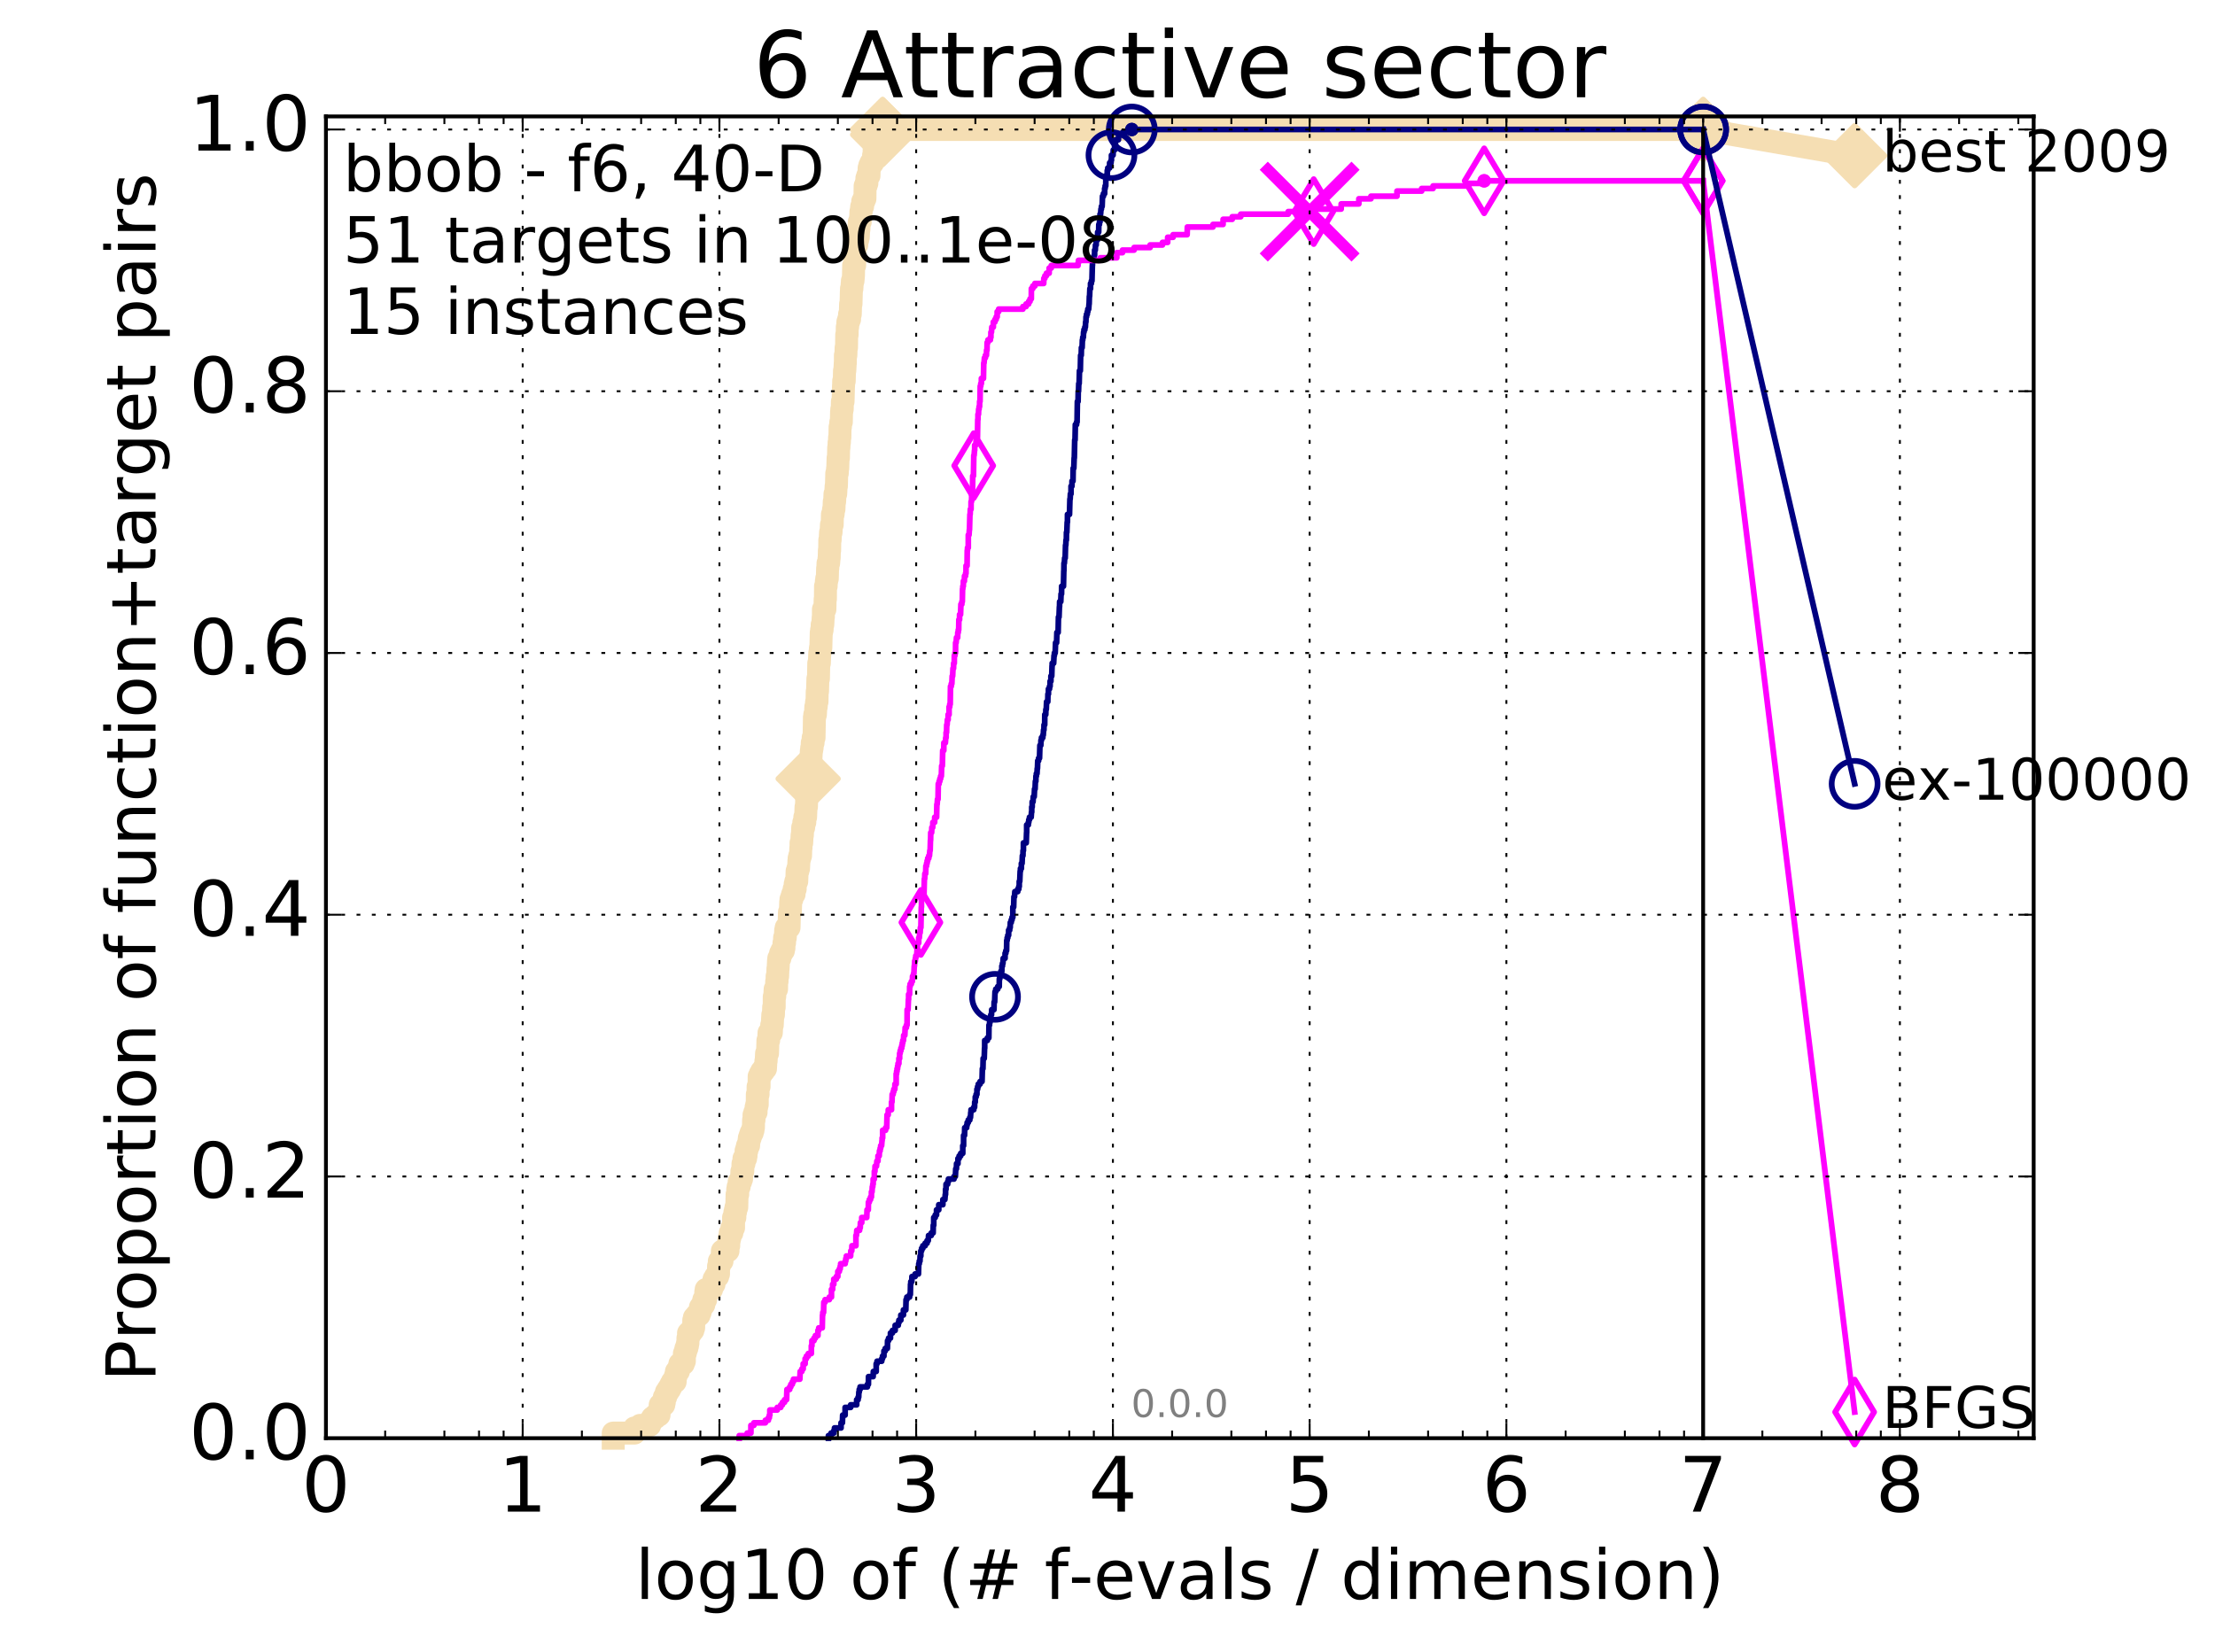 <?xml version="1.0" encoding="utf-8" standalone="no"?>
<!DOCTYPE svg PUBLIC "-//W3C//DTD SVG 1.1//EN"
  "http://www.w3.org/Graphics/SVG/1.1/DTD/svg11.dtd">
<!-- Created with matplotlib (http://matplotlib.org/) -->
<svg height="432pt" version="1.1" viewBox="0 0 579 432" width="579pt" xmlns="http://www.w3.org/2000/svg" xmlns:xlink="http://www.w3.org/1999/xlink">
 <defs>
  <style type="text/css">
*{stroke-linecap:butt;stroke-linejoin:round;stroke-miterlimit:100000;}
  </style>
 </defs>
 <g id="figure_1">
  <g id="patch_1">
   <path d="M 0 432.436 
L 579.98 432.436 
L 579.98 0 
L 0 0 
z
" style="fill:#ffffff;"/>
  </g>
  <g id="axes_1">
   <g id="patch_2">
    <path d="M 85.2 376.036 
L 531.6 376.036 
L 531.6 30.436 
L 85.2 30.436 
z
" style="fill:#ffffff;"/>
   </g>
   <g id="line2d_1">
    <path d="M 160.293 376.036 
L 160.293 374.694 
L 165.85 374.694 
L 165.85 373.352 
L 167.311 373.352 
L 167.311 372.682 
L 169.822 372.682 
L 169.822 372.011 
L 170.11 372.011 
L 170.11 371.34 
L 170.543 371.34 
L 170.543 370.669 
L 171.359 370.669 
L 171.359 369.998 
L 172.272 369.998 
L 172.351 368.656 
L 172.508 368.656 
L 172.576 367.314 
L 173.516 367.314 
L 173.516 366.643 
L 173.655 366.643 
L 173.655 365.301 
L 174.003 365.301 
L 174.003 364.63 
L 174.191 364.63 
L 174.191 363.959 
L 174.613 363.959 
L 174.613 363.288 
L 175.047 363.288 
L 175.047 362.617 
L 175.394 362.617 
L 175.394 361.947 
L 175.755 361.947 
L 175.755 361.276 
L 176.489 361.276 
L 176.489 359.934 
L 176.685 359.934 
L 176.685 359.263 
L 176.815 359.263 
L 176.815 358.592 
L 177.326 358.592 
L 177.326 357.921 
L 177.551 357.921 
L 177.551 357.25 
L 177.72 357.25 
L 177.72 356.579 
L 178.632 356.579 
L 178.632 355.908 
L 178.895 355.908 
L 178.895 353.895 
L 179.129 353.895 
L 179.129 353.224 
L 179.295 353.224 
L 179.295 352.553 
L 179.542 352.553 
L 179.542 351.882 
L 179.705 351.882 
L 179.705 351.212 
L 179.826 351.212 
L 179.826 349.87 
L 179.979 349.87 
L 179.979 348.528 
L 180.611 348.528 
L 180.611 347.857 
L 181.12 347.857 
L 181.12 347.186 
L 181.324 347.186 
L 181.347 345.173 
L 181.505 345.173 
L 181.505 344.502 
L 182.074 344.502 
L 182.074 343.831 
L 182.757 343.831 
L 182.757 343.16 
L 183.01 343.16 
L 183.08 341.818 
L 183.509 341.818 
L 183.509 341.147 
L 183.976 341.147 
L 183.976 339.806 
L 184.46 339.806 
L 184.486 337.793 
L 184.591 337.793 
L 184.591 337.122 
L 186.018 337.122 
L 186.018 336.451 
L 186.225 336.451 
L 186.225 335.78 
L 186.639 335.78 
L 186.645 334.438 
L 187.029 334.438 
L 187.029 333.767 
L 187.606 333.767 
L 187.606 333.096 
L 187.821 333.096 
L 187.821 331.083 
L 188.029 331.083 
L 188.029 329.742 
L 188.734 329.742 
L 188.826 327.058 
L 190.302 327.058 
L 190.302 325.716 
L 190.493 325.716 
L 190.493 324.374 
L 190.623 324.374 
L 190.623 323.703 
L 190.777 323.703 
L 190.876 322.361 
L 191.309 322.361 
L 191.309 321.019 
L 191.754 321.019 
L 191.754 318.336 
L 192.092 318.336 
L 192.092 316.994 
L 192.25 316.994 
L 192.25 316.323 
L 192.384 316.323 
L 192.384 315.652 
L 192.594 315.652 
L 192.667 312.297 
L 192.839 312.297 
L 192.839 310.955 
L 192.952 310.955 
L 192.952 310.284 
L 193.219 310.284 
L 193.219 308.942 
L 193.614 308.942 
L 193.614 308.272 
L 193.844 308.272 
L 193.926 306.259 
L 194.165 306.259 
L 194.216 304.246 
L 194.469 304.246 
L 194.469 302.904 
L 194.9 302.904 
L 194.9 302.233 
L 195.019 302.233 
L 195.019 300.891 
L 195.219 300.891 
L 195.219 300.22 
L 195.388 300.22 
L 195.388 299.549 
L 195.684 299.549 
L 195.787 298.207 
L 195.873 298.207 
L 195.873 297.537 
L 196.093 297.537 
L 196.093 296.866 
L 196.321 296.866 
L 196.321 296.195 
L 196.643 296.195 
L 196.643 295.524 
L 196.836 295.524 
L 196.836 294.853 
L 196.949 294.853 
L 196.983 292.84 
L 197.098 292.84 
L 197.098 291.498 
L 197.313 291.498 
L 197.313 290.827 
L 197.643 290.827 
L 197.643 289.485 
L 197.799 289.485 
L 197.799 288.814 
L 197.946 288.814 
L 197.964 286.131 
L 198.164 286.131 
L 198.164 284.118 
L 198.425 284.118 
L 198.439 281.434 
L 198.739 281.434 
L 198.739 280.763 
L 199.099 280.763 
L 199.099 280.092 
L 199.598 280.092 
L 199.598 279.421 
L 200.098 279.421 
L 200.206 277.408 
L 200.27 277.408 
L 200.38 275.396 
L 200.636 275.396 
L 200.734 272.041 
L 200.926 272.041 
L 201.017 270.028 
L 201.628 270.028 
L 201.728 268.015 
L 201.873 268.015 
L 201.966 266.002 
L 202.005 266.002 
L 202.005 265.332 
L 202.175 265.332 
L 202.237 263.319 
L 202.375 263.319 
L 202.384 260.635 
L 202.513 260.635 
L 202.621 258.622 
L 202.996 258.622 
L 203.022 256.609 
L 203.124 256.609 
L 203.136 255.267 
L 203.278 255.267 
L 203.351 253.255 
L 203.404 253.255 
L 203.5 251.242 
L 203.567 251.242 
L 203.567 250.571 
L 203.866 250.571 
L 203.866 249.9 
L 204.041 249.9 
L 204.041 249.229 
L 204.364 249.229 
L 204.364 248.558 
L 204.787 248.558 
L 204.787 247.887 
L 204.924 247.887 
L 204.924 246.545 
L 205.084 246.545 
L 205.084 245.203 
L 205.273 245.203 
L 205.376 243.191 
L 205.512 243.191 
L 205.512 242.52 
L 206.259 242.52 
L 206.357 238.494 
L 206.604 238.494 
L 206.687 235.81 
L 206.755 235.81 
L 206.755 235.139 
L 206.988 235.139 
L 206.988 234.468 
L 207.188 234.468 
L 207.188 233.797 
L 207.576 233.797 
L 207.59 232.456 
L 207.863 232.456 
L 207.863 231.114 
L 208.028 231.114 
L 208.028 230.443 
L 208.273 230.443 
L 208.361 227.759 
L 208.563 227.759 
L 208.563 227.088 
L 208.747 227.088 
L 208.838 225.075 
L 208.89 225.075 
L 208.89 224.404 
L 209.057 224.404 
L 209.057 223.733 
L 209.267 223.733 
L 209.323 221.721 
L 209.386 221.721 
L 209.386 220.379 
L 209.568 220.379 
L 209.663 218.366 
L 209.744 218.366 
L 209.828 216.353 
L 210.086 216.353 
L 210.117 215.011 
L 210.376 215.011 
L 210.376 213.669 
L 210.584 213.669 
L 210.69 210.986 
L 210.803 210.986 
L 210.908 207.631 
L 210.96 207.631 
L 210.96 206.96 
L 211.133 206.96 
L 211.235 203.605 
L 211.248 203.605 
L 211.248 202.263 
L 211.41 202.263 
L 211.422 200.922 
L 211.539 200.922 
L 211.642 199.58 
L 211.778 199.58 
L 211.826 198.238 
L 211.991 198.238 
L 212.094 196.225 
L 212.174 196.225 
L 212.174 195.554 
L 212.289 195.554 
L 212.321 194.212 
L 212.541 194.212 
L 212.561 192.87 
L 212.793 192.87 
L 212.889 187.503 
L 212.98 187.503 
L 212.98 186.832 
L 213.152 186.832 
L 213.251 184.819 
L 213.356 184.819 
L 213.456 183.477 
L 213.567 183.477 
L 213.619 180.793 
L 213.706 180.793 
L 213.798 177.439 
L 213.944 177.439 
L 214.021 173.413 
L 214.179 173.413 
L 214.283 170.729 
L 214.365 170.729 
L 214.465 169.387 
L 214.569 169.387 
L 214.673 165.362 
L 214.764 165.362 
L 214.764 164.691 
L 214.904 164.691 
L 214.911 163.349 
L 215.076 163.349 
L 215.186 161.336 
L 215.234 161.336 
L 215.24 159.323 
L 215.632 159.323 
L 215.695 156.64 
L 215.765 156.64 
L 215.789 153.285 
L 215.961 153.285 
L 216.011 151.943 
L 216.1 151.943 
L 216.1 151.272 
L 216.258 151.272 
L 216.337 148.588 
L 216.395 148.588 
L 216.443 147.246 
L 216.611 147.246 
L 216.713 145.905 
L 216.751 145.905 
L 216.798 143.892 
L 216.872 143.892 
L 216.906 141.208 
L 217.001 141.208 
L 217.102 139.195 
L 217.243 139.195 
L 217.335 137.182 
L 217.539 137.182 
L 217.592 134.499 
L 217.776 134.499 
L 217.883 133.157 
L 217.999 133.157 
L 218.074 131.144 
L 218.178 131.144 
L 218.266 129.131 
L 218.456 129.131 
L 218.559 127.118 
L 218.639 127.118 
L 218.728 123.764 
L 218.861 123.764 
L 218.943 122.422 
L 218.991 122.422 
L 219.072 119.738 
L 219.172 119.738 
L 219.227 117.054 
L 219.298 117.054 
L 219.338 115.712 
L 219.423 115.712 
L 219.463 114.371 
L 219.547 114.371 
L 219.594 111.687 
L 219.676 111.687 
L 219.785 110.345 
L 219.927 110.345 
L 219.978 107.661 
L 220.039 107.661 
L 220.039 106.99 
L 220.162 106.99 
L 220.202 104.977 
L 220.377 104.977 
L 220.483 100.952 
L 220.509 100.952 
L 220.537 99.61 
L 220.687 99.61 
L 220.748 96.926 
L 220.836 96.926 
L 220.946 94.913 
L 220.978 94.913 
L 220.982 92.901 
L 221.113 92.901 
L 221.172 90.888 
L 221.282 90.888 
L 221.327 87.533 
L 221.445 87.533 
L 221.477 85.52 
L 221.576 85.52 
L 221.63 84.178 
L 221.83 84.178 
L 221.83 83.507 
L 222.073 83.507 
L 222.073 82.166 
L 222.267 82.166 
L 222.345 79.482 
L 222.454 79.482 
L 222.546 76.127 
L 222.572 76.127 
L 222.572 75.456 
L 222.689 75.456 
L 222.76 74.114 
L 222.809 74.114 
L 222.809 73.443 
L 222.976 73.443 
L 223.087 72.101 
L 223.094 72.101 
L 223.14 69.418 
L 223.405 69.418 
L 223.51 64.721 
L 223.616 64.721 
L 223.616 64.05 
L 223.966 64.05 
L 224.042 62.708 
L 224.21 62.708 
L 224.21 62.037 
L 224.367 62.037 
L 224.45 60.025 
L 224.518 60.025 
L 224.618 58.012 
L 224.863 58.012 
L 224.965 56.67 
L 225 56.67 
L 225.04 55.328 
L 225.132 55.328 
L 225.242 53.986 
L 225.486 53.986 
L 225.514 52.644 
L 225.823 52.644 
L 225.823 51.973 
L 226.093 51.973 
L 226.139 48.619 
L 226.385 48.619 
L 226.385 47.948 
L 226.6 47.948 
L 226.6 46.606 
L 226.811 46.606 
L 226.811 45.935 
L 227.158 45.935 
L 227.186 43.922 
L 227.369 43.922 
L 227.369 43.251 
L 227.67 43.251 
L 227.67 42.58 
L 228.125 42.58 
L 228.125 41.909 
L 228.353 41.909 
L 228.353 40.567 
L 228.492 40.567 
L 228.492 39.226 
L 228.967 39.226 
L 228.967 38.555 
L 229.277 38.555 
L 229.277 37.884 
L 229.638 37.884 
L 229.638 36.542 
L 229.828 36.542 
L 229.828 35.871 
L 230.111 35.871 
L 230.111 35.2 
L 230.717 35.2 
L 230.717 33.858 
L 445.2 33.858 
L 445.2 33.858 
" style="fill:none;stroke:#f5deb3;stroke-linecap:square;stroke-width:6.0;"/>
   </g>
   <g id="line2d_2"/>
   <g id="line2d_3">
    <path d="M 445.2 33.858 
L 484.8 40.702 
" style="fill:none;stroke:#f5deb3;stroke-linecap:square;stroke-width:6.0;"/>
    <defs>
     <path d="M -0 7.778 
L 7.778 0 
L 0 -7.778 
L -7.778 -0 
z
" id="m92b4e433c9" style="stroke:#f5deb3;stroke-linejoin:miter;stroke-width:1.5;"/>
    </defs>
    <g>
     <use style="fill:#f5deb3;stroke:#f5deb3;stroke-linejoin:miter;stroke-width:1.5;" x="445.2" xlink:href="#m92b4e433c9" y="33.858"/>
     <use style="fill:#f5deb3;stroke:#f5deb3;stroke-linejoin:miter;stroke-width:1.5;" x="484.8" xlink:href="#m92b4e433c9" y="40.702"/>
    </g>
   </g>
   <g id="line2d_4">
    <defs>
     <path d="M 0 1.5 
C 0.398 1.5 0.779 1.342 1.061 1.061 
C 1.342 0.779 1.5 0.398 1.5 0 
C 1.5 -0.398 1.342 -0.779 1.061 -1.061 
C 0.779 -1.342 0.398 -1.5 0 -1.5 
C -0.398 -1.5 -0.779 -1.342 -1.061 -1.061 
C -1.342 -0.779 -1.5 -0.398 -1.5 0 
C -1.5 0.398 -1.342 0.779 -1.061 1.061 
C -0.779 1.342 -0.398 1.5 0 1.5 
z
" id="mbdb6ae70f3" style="stroke:#f5deb3;stroke-width:0.5;"/>
    </defs>
    <g>
     <use style="fill:#f5deb3;stroke:#f5deb3;stroke-width:0.5;" x="230.717" xlink:href="#mbdb6ae70f3" y="33.858"/>
     <use style="fill:#f5deb3;stroke:#f5deb3;stroke-width:0.5;" x="230.717" xlink:href="#mbdb6ae70f3" y="33.858"/>
    </g>
   </g>
   <g id="line2d_5">
    <g>
     <use style="fill:#f5deb3;stroke:#f5deb3;stroke-linejoin:miter;stroke-width:1.5;" x="211.248" xlink:href="#m92b4e433c9" y="203.605"/>
     <use style="fill:#f5deb3;stroke:#f5deb3;stroke-linejoin:miter;stroke-width:1.5;" x="230.717" xlink:href="#m92b4e433c9" y="35.2"/>
     <use style="fill:#f5deb3;stroke:#f5deb3;stroke-linejoin:miter;stroke-width:1.5;" x="230.717" xlink:href="#m92b4e433c9" y="33.858"/>
     <use style="fill:#f5deb3;stroke:#f5deb3;stroke-linejoin:miter;stroke-width:1.5;" x="230.717" xlink:href="#m92b4e433c9" y="33.858"/>
     <use style="fill:#f5deb3;stroke:#f5deb3;stroke-linejoin:miter;stroke-width:1.5;" x="445.2" xlink:href="#m92b4e433c9" y="33.858"/>
    </g>
   </g>
   <g id="line2d_6">
    <defs>
     <path d="M 0 1.5 
C 0.398 1.5 0.779 1.342 1.061 1.061 
C 1.342 0.779 1.5 0.398 1.5 0 
C 1.5 -0.398 1.342 -0.779 1.061 -1.061 
C 0.779 -1.342 0.398 -1.5 0 -1.5 
C -0.398 -1.5 -0.779 -1.342 -1.061 -1.061 
C -1.342 -0.779 -1.5 -0.398 -1.5 0 
C -1.5 0.398 -1.342 0.779 -1.061 1.061 
C -0.779 1.342 -0.398 1.5 0 1.5 
z
" id="m539b15c9cb" style="stroke:#000080;stroke-width:0.5;"/>
    </defs>
    <g>
     <use style="fill:#000080;stroke:#000080;stroke-width:0.5;" x="295.852" xlink:href="#m539b15c9cb" y="33.858"/>
     <use style="fill:#000080;stroke:#000080;stroke-width:0.5;" x="295.852" xlink:href="#m539b15c9cb" y="33.858"/>
    </g>
   </g>
   <g id="line2d_7">
    <path d="M 216.549 376.036 
L 216.549 375.365 
L 217.235 375.365 
L 217.235 374.694 
L 217.967 374.694 
L 217.967 374.023 
L 218.136 374.023 
L 218.136 373.352 
L 219.851 373.352 
L 219.851 372.011 
L 220.202 372.011 
L 220.273 369.998 
L 220.91 369.998 
L 220.919 367.985 
L 222.358 367.985 
L 222.358 367.314 
L 223.933 367.314 
L 223.933 365.972 
L 224.308 365.972 
L 224.308 365.301 
L 224.461 365.301 
L 224.508 363.959 
L 224.608 363.959 
L 224.608 363.288 
L 224.825 363.288 
L 224.825 362.617 
L 226.736 362.617 
L 226.736 361.947 
L 227.003 361.947 
L 227.025 359.934 
L 228.235 359.934 
L 228.292 358.592 
L 229.037 358.592 
L 229.037 356.579 
L 229.255 356.579 
L 229.255 355.908 
L 230.481 355.908 
L 230.481 355.237 
L 230.686 355.237 
L 230.686 354.566 
L 231.059 354.566 
L 231.059 353.224 
L 231.407 353.224 
L 231.407 352.553 
L 231.961 352.553 
L 232.01 350.541 
L 232.272 350.541 
L 232.272 349.87 
L 232.765 349.87 
L 232.765 348.528 
L 233.285 348.528 
L 233.285 347.857 
L 233.995 347.857 
L 233.995 346.515 
L 234.804 346.515 
L 234.804 345.844 
L 234.977 345.844 
L 234.977 345.173 
L 235.476 345.173 
L 235.476 343.831 
L 236.155 343.831 
L 236.155 342.489 
L 236.773 342.489 
L 236.845 339.806 
L 237.048 339.806 
L 237.048 339.135 
L 237.761 339.135 
L 237.761 338.464 
L 237.96 338.464 
L 238.012 335.78 
L 238.083 335.78 
L 238.083 335.109 
L 238.344 335.109 
L 238.385 333.767 
L 239.205 333.767 
L 239.205 333.096 
L 240.079 333.096 
L 240.164 330.412 
L 240.297 330.412 
L 240.297 329.742 
L 240.477 329.742 
L 240.521 328.4 
L 240.703 328.4 
L 240.703 327.058 
L 240.909 327.058 
L 240.909 326.387 
L 241.231 326.387 
L 241.231 325.716 
L 241.835 325.716 
L 241.835 325.045 
L 242.333 325.045 
L 242.333 324.374 
L 242.641 324.374 
L 242.727 323.032 
L 243.435 323.032 
L 243.435 322.361 
L 243.92 322.361 
L 243.953 320.348 
L 244.077 320.348 
L 244.077 318.336 
L 244.468 318.336 
L 244.468 317.665 
L 244.808 317.665 
L 244.808 316.323 
L 245.393 316.323 
L 245.393 314.981 
L 246.466 314.981 
L 246.466 313.639 
L 246.988 313.639 
L 247.093 312.297 
L 247.164 312.297 
L 247.164 310.955 
L 247.284 310.955 
L 247.3 309.613 
L 247.721 309.613 
L 247.721 308.942 
L 247.91 308.942 
L 247.91 308.272 
L 249.37 308.272 
L 249.37 307.601 
L 249.731 307.601 
L 249.833 305.588 
L 250.012 305.588 
L 250.046 304.246 
L 250.41 304.246 
L 250.41 302.904 
L 250.717 302.904 
L 250.717 302.233 
L 251.125 302.233 
L 251.125 301.562 
L 251.664 301.562 
L 251.664 299.549 
L 251.877 299.549 
L 251.882 296.866 
L 252.126 296.866 
L 252.176 294.853 
L 252.682 294.853 
L 252.682 294.182 
L 252.812 294.182 
L 252.812 293.511 
L 253.104 293.511 
L 253.104 292.84 
L 253.504 292.84 
L 253.504 292.169 
L 253.68 292.169 
L 253.764 290.827 
L 253.825 290.827 
L 253.825 290.156 
L 254.543 290.156 
L 254.543 289.485 
L 254.755 289.485 
L 254.789 288.143 
L 254.931 288.143 
L 254.939 286.802 
L 255.156 286.802 
L 255.156 286.131 
L 255.368 286.131 
L 255.368 284.789 
L 255.545 284.789 
L 255.545 284.118 
L 255.728 284.118 
L 255.728 283.447 
L 256.191 283.447 
L 256.191 282.776 
L 256.698 282.776 
L 256.793 279.421 
L 256.937 279.421 
L 256.999 276.737 
L 257.272 276.737 
L 257.361 274.054 
L 257.401 274.054 
L 257.401 272.041 
L 258.091 272.041 
L 258.091 271.37 
L 258.48 271.37 
L 258.523 268.015 
L 258.668 268.015 
L 258.668 267.344 
L 258.781 267.344 
L 258.883 266.002 
L 258.993 266.002 
L 258.993 265.332 
L 259.183 265.332 
L 259.232 263.99 
L 259.819 263.99 
L 259.869 261.977 
L 259.998 261.977 
L 260.1 259.293 
L 260.287 259.293 
L 260.287 258.622 
L 260.802 258.622 
L 260.802 257.951 
L 261.193 257.951 
L 261.228 255.938 
L 261.339 255.938 
L 261.339 255.267 
L 261.593 255.267 
L 261.636 253.926 
L 261.878 253.926 
L 261.878 252.584 
L 262.04 252.584 
L 262.04 251.913 
L 262.165 251.913 
L 262.243 250.571 
L 262.717 250.571 
L 262.732 249.229 
L 262.928 249.229 
L 262.928 248.558 
L 263.117 248.558 
L 263.159 245.874 
L 263.269 245.874 
L 263.269 245.203 
L 263.44 245.203 
L 263.44 244.532 
L 263.653 244.532 
L 263.653 243.191 
L 263.931 243.191 
L 263.931 242.52 
L 264.063 242.52 
L 264.103 241.178 
L 264.34 241.178 
L 264.34 240.507 
L 264.548 240.507 
L 264.548 239.836 
L 264.757 239.836 
L 264.759 237.152 
L 264.969 237.152 
L 265.047 234.468 
L 265.196 234.468 
L 265.281 233.127 
L 266.037 233.127 
L 266.037 232.456 
L 266.316 232.456 
L 266.316 231.785 
L 266.435 231.785 
L 266.435 230.443 
L 266.563 230.443 
L 266.674 227.759 
L 266.742 227.759 
L 266.742 227.088 
L 266.987 227.088 
L 266.987 225.746 
L 267.162 225.746 
L 267.247 223.733 
L 267.395 223.733 
L 267.423 222.392 
L 267.52 222.392 
L 267.524 220.379 
L 268.256 220.379 
L 268.345 217.695 
L 268.373 217.695 
L 268.373 215.682 
L 268.803 215.682 
L 268.803 215.011 
L 268.921 215.011 
L 268.921 214.34 
L 269.102 214.34 
L 269.102 213.669 
L 269.544 213.669 
L 269.63 212.327 
L 269.693 212.327 
L 269.693 210.986 
L 269.814 210.986 
L 269.814 209.644 
L 270.032 209.644 
L 270.101 208.302 
L 270.338 208.302 
L 270.428 206.289 
L 270.569 206.289 
L 270.649 204.276 
L 270.771 204.276 
L 270.793 202.934 
L 270.905 202.934 
L 270.905 202.263 
L 271.069 202.263 
L 271.137 200.922 
L 271.193 200.922 
L 271.263 198.909 
L 271.489 198.909 
L 271.489 198.238 
L 271.728 198.238 
L 271.833 194.883 
L 272.066 194.883 
L 272.108 193.541 
L 272.241 193.541 
L 272.241 192.87 
L 272.591 192.87 
L 272.591 192.199 
L 272.71 192.199 
L 272.786 190.857 
L 272.883 190.857 
L 272.907 189.516 
L 273.081 189.516 
L 273.108 186.832 
L 273.358 186.832 
L 273.387 185.49 
L 273.492 185.49 
L 273.577 183.477 
L 273.885 183.477 
L 273.931 181.464 
L 274.066 181.464 
L 274.066 180.122 
L 274.342 180.122 
L 274.342 179.452 
L 274.49 179.452 
L 274.502 178.11 
L 274.709 178.11 
L 274.709 176.768 
L 274.922 176.768 
L 275.008 174.084 
L 275.041 174.084 
L 275.041 173.413 
L 275.419 173.413 
L 275.523 171.4 
L 275.618 171.4 
L 275.618 170.729 
L 275.824 170.729 
L 275.926 168.046 
L 276.193 168.046 
L 276.272 165.362 
L 276.597 165.362 
L 276.678 161.336 
L 276.826 161.336 
L 276.928 158.652 
L 276.962 158.652 
L 276.986 157.311 
L 277.284 157.311 
L 277.363 155.298 
L 277.487 155.298 
L 277.51 153.285 
L 277.985 153.285 
L 278.074 149.259 
L 278.096 149.259 
L 278.124 147.246 
L 278.222 147.246 
L 278.303 145.905 
L 278.44 145.905 
L 278.527 142.55 
L 278.6 142.55 
L 278.653 141.208 
L 278.75 141.208 
L 278.77 139.195 
L 278.866 139.195 
L 278.966 136.511 
L 279.028 136.511 
L 279.039 134.499 
L 279.566 134.499 
L 279.676 130.473 
L 279.736 130.473 
L 279.801 129.131 
L 279.96 129.131 
L 279.968 127.118 
L 280.206 127.118 
L 280.223 125.776 
L 280.478 125.776 
L 280.533 122.422 
L 280.695 122.422 
L 280.785 119.738 
L 280.826 119.738 
L 280.929 115.041 
L 281.017 115.041 
L 281.094 111.016 
L 281.416 111.016 
L 281.416 110.345 
L 281.544 110.345 
L 281.626 104.977 
L 281.806 104.977 
L 281.853 102.294 
L 281.928 102.294 
L 281.989 100.281 
L 282.09 100.281 
L 282.176 96.926 
L 282.392 96.926 
L 282.478 92.901 
L 282.635 92.901 
L 282.683 90.888 
L 282.866 90.888 
L 282.934 88.875 
L 283.03 88.875 
L 283.03 88.204 
L 283.186 88.204 
L 283.245 86.862 
L 283.349 86.862 
L 283.349 86.191 
L 283.581 86.191 
L 283.581 85.52 
L 283.719 85.52 
L 283.78 84.178 
L 283.856 84.178 
L 283.89 82.836 
L 284.018 82.836 
L 284.018 82.166 
L 284.22 82.166 
L 284.22 81.495 
L 284.359 81.495 
L 284.359 80.824 
L 284.575 80.824 
L 284.676 79.482 
L 284.702 79.482 
L 284.765 77.469 
L 284.816 77.469 
L 284.899 75.456 
L 285.063 75.456 
L 285.063 74.114 
L 285.286 74.114 
L 285.286 73.443 
L 285.433 73.443 
L 285.54 69.418 
L 285.567 69.418 
L 285.567 68.076 
L 285.694 68.076 
L 285.694 67.405 
L 286.007 67.405 
L 286.007 66.734 
L 286.127 66.734 
L 286.127 65.392 
L 286.306 65.392 
L 286.359 64.05 
L 286.54 64.05 
L 286.54 62.708 
L 286.907 62.708 
L 286.928 60.696 
L 287.192 60.696 
L 287.232 58.683 
L 287.394 58.683 
L 287.394 58.012 
L 287.547 58.012 
L 287.547 55.999 
L 287.69 55.999 
L 287.796 54.657 
L 287.908 54.657 
L 287.908 53.986 
L 288.091 53.986 
L 288.194 51.302 
L 288.439 51.302 
L 288.439 50.631 
L 288.749 50.631 
L 288.749 49.29 
L 288.881 49.29 
L 288.881 48.619 
L 289.043 48.619 
L 289.076 45.935 
L 289.438 45.935 
L 289.438 44.593 
L 289.574 44.593 
L 289.574 43.922 
L 290.055 43.922 
L 290.055 42.58 
L 290.424 42.58 
L 290.424 41.909 
L 290.536 41.909 
L 290.536 40.567 
L 290.955 40.567 
L 291.006 39.226 
L 291.357 39.226 
L 291.357 37.884 
L 291.588 37.884 
L 291.588 36.542 
L 292.354 36.542 
L 292.432 35.2 
L 293.507 35.2 
L 293.507 34.529 
L 295.852 34.529 
L 295.852 33.858 
L 445.2 33.858 
L 445.2 33.858 
" style="fill:none;stroke:#000080;stroke-linecap:square;stroke-width:1.5;"/>
   </g>
   <g id="line2d_8">
    <defs>
     <path d="M 0 6 
C 1.591 6 3.117 5.368 4.243 4.243 
C 5.368 3.117 6 1.591 6 0 
C 6 -1.591 5.368 -3.117 4.243 -4.243 
C 3.117 -5.368 1.591 -6 0 -6 
C -1.591 -6 -3.117 -5.368 -4.243 -4.243 
C -5.368 -3.117 -6 -1.591 -6 0 
C -6 1.591 -5.368 3.117 -4.243 4.243 
C -3.117 5.368 -1.591 6 0 6 
z
" id="m95b427e923" style="stroke:#000080;stroke-width:1.5;"/>
    </defs>
    <g>
     <use style="fill:none;stroke:#000080;stroke-width:1.5;" x="260.1" xlink:href="#m95b427e923" y="260.635"/>
     <use style="fill:none;stroke:#000080;stroke-width:1.5;" x="290.536" xlink:href="#m95b427e923" y="40.567"/>
     <use style="fill:none;stroke:#000080;stroke-width:1.5;" x="295.852" xlink:href="#m95b427e923" y="33.858"/>
     <use style="fill:none;stroke:#000080;stroke-width:1.5;" x="445.2" xlink:href="#m95b427e923" y="33.858"/>
    </g>
   </g>
   <g id="line2d_9"/>
   <g id="line2d_10">
    <defs>
     <path d="M 0 1.5 
C 0.398 1.5 0.779 1.342 1.061 1.061 
C 1.342 0.779 1.5 0.398 1.5 0 
C 1.5 -0.398 1.342 -0.779 1.061 -1.061 
C 0.779 -1.342 0.398 -1.5 0 -1.5 
C -0.398 -1.5 -0.779 -1.342 -1.061 -1.061 
C -1.342 -0.779 -1.5 -0.398 -1.5 0 
C -1.5 0.398 -1.342 0.779 -1.061 1.061 
C -0.779 1.342 -0.398 1.5 0 1.5 
z
" id="m414222b3c2" style="stroke:#ff00ff;stroke-width:0.5;"/>
    </defs>
    <g>
     <use style="fill:#ff00ff;stroke:#ff00ff;stroke-width:0.5;" x="387.961" xlink:href="#m414222b3c2" y="47.277"/>
     <use style="fill:#ff00ff;stroke:#ff00ff;stroke-width:0.5;" x="387.961" xlink:href="#m414222b3c2" y="47.277"/>
    </g>
   </g>
   <g id="line2d_11">
    <path d="M 193.237 376.036 
L 193.237 375.365 
L 195.316 375.365 
L 195.316 374.694 
L 196.287 374.694 
L 196.287 372.682 
L 197.065 372.682 
L 197.065 372.011 
L 200.066 372.011 
L 200.066 371.34 
L 200.854 371.34 
L 200.854 370.669 
L 201.111 370.669 
L 201.111 369.998 
L 201.238 369.998 
L 201.238 368.656 
L 203.181 368.656 
L 203.181 367.985 
L 204.093 367.985 
L 204.093 367.314 
L 204.535 367.314 
L 204.535 366.643 
L 205.076 366.643 
L 205.076 365.972 
L 205.604 365.972 
L 205.708 363.288 
L 206.424 363.288 
L 206.424 362.617 
L 206.723 362.617 
L 206.723 361.947 
L 207.117 361.947 
L 207.117 361.276 
L 207.408 361.276 
L 207.408 360.605 
L 209.076 360.605 
L 209.165 358.592 
L 209.606 358.592 
L 209.606 357.921 
L 209.952 357.921 
L 209.952 356.579 
L 210.462 356.579 
L 210.462 355.237 
L 210.795 355.237 
L 210.795 354.566 
L 211.286 354.566 
L 211.286 353.895 
L 212.081 353.895 
L 212.081 351.882 
L 212.236 351.882 
L 212.236 350.541 
L 212.773 350.541 
L 212.773 349.87 
L 213.148 349.87 
L 213.148 349.199 
L 213.808 349.199 
L 213.808 347.857 
L 214.024 347.857 
L 214.024 347.186 
L 214.936 347.186 
L 215.004 343.831 
L 215.073 343.831 
L 215.073 343.16 
L 215.277 343.16 
L 215.344 340.477 
L 215.679 340.477 
L 215.679 339.806 
L 216.781 339.806 
L 216.781 339.135 
L 217.344 339.135 
L 217.344 337.122 
L 217.65 337.122 
L 217.65 335.78 
L 217.952 335.78 
L 217.952 334.438 
L 218.603 334.438 
L 218.603 333.767 
L 219.008 333.767 
L 219.008 332.425 
L 219.405 332.425 
L 219.405 331.754 
L 219.629 331.754 
L 219.629 331.083 
L 219.74 331.083 
L 219.74 330.412 
L 220.927 330.412 
L 220.927 329.742 
L 221.084 329.742 
L 221.084 329.071 
L 221.24 329.071 
L 221.24 328.4 
L 222.352 328.4 
L 222.401 327.058 
L 222.646 327.058 
L 222.695 325.716 
L 223.738 325.716 
L 223.738 323.032 
L 223.876 323.032 
L 223.968 321.69 
L 224.69 321.69 
L 224.69 321.019 
L 224.867 321.019 
L 224.911 319.677 
L 225.26 319.677 
L 225.26 318.336 
L 226.563 318.336 
L 226.645 316.323 
L 226.968 316.323 
L 227.008 314.31 
L 227.247 314.31 
L 227.247 313.639 
L 227.561 313.639 
L 227.561 312.968 
L 227.794 312.968 
L 227.794 311.626 
L 227.948 311.626 
L 228.025 310.284 
L 228.14 310.284 
L 228.14 309.613 
L 228.253 309.613 
L 228.253 308.272 
L 228.554 308.272 
L 228.554 306.259 
L 228.703 306.259 
L 228.74 304.917 
L 229.108 304.917 
L 229.217 303.575 
L 229.505 303.575 
L 229.505 302.233 
L 229.825 302.233 
L 229.895 300.891 
L 230.07 300.891 
L 230.07 300.22 
L 230.209 300.22 
L 230.209 299.549 
L 230.451 299.549 
L 230.553 298.207 
L 230.588 298.207 
L 230.588 297.537 
L 230.724 297.537 
L 230.724 295.524 
L 231.49 295.524 
L 231.49 294.853 
L 231.783 294.853 
L 231.879 291.498 
L 232.167 291.498 
L 232.199 290.156 
L 233.039 290.156 
L 233.039 288.143 
L 233.161 288.143 
L 233.222 286.131 
L 233.463 286.131 
L 233.463 285.46 
L 233.642 285.46 
L 233.642 284.789 
L 233.908 284.789 
L 233.938 283.447 
L 234.258 283.447 
L 234.258 280.763 
L 234.374 280.763 
L 234.374 280.092 
L 234.489 280.092 
L 234.489 279.421 
L 234.631 279.421 
L 234.631 278.75 
L 234.745 278.75 
L 234.745 278.079 
L 234.97 278.079 
L 234.97 276.737 
L 235.165 276.737 
L 235.165 275.396 
L 235.304 275.396 
L 235.304 274.725 
L 235.496 274.725 
L 235.496 274.054 
L 235.714 274.054 
L 235.714 273.383 
L 235.849 273.383 
L 235.849 272.712 
L 235.984 272.712 
L 235.984 272.041 
L 236.17 272.041 
L 236.223 270.699 
L 236.513 270.699 
L 236.617 268.686 
L 236.927 268.686 
L 236.927 268.015 
L 237.106 268.015 
L 237.132 263.99 
L 237.36 263.99 
L 237.46 261.306 
L 237.51 261.306 
L 237.51 259.964 
L 237.759 259.964 
L 237.784 257.951 
L 237.907 257.951 
L 237.907 257.28 
L 238.224 257.28 
L 238.224 256.609 
L 238.489 256.609 
L 238.537 255.267 
L 238.774 255.267 
L 238.774 254.597 
L 238.892 254.597 
L 238.986 252.584 
L 239.033 252.584 
L 239.103 251.242 
L 239.265 251.242 
L 239.265 250.571 
L 239.38 250.571 
L 239.38 249.9 
L 239.632 249.9 
L 239.7 248.558 
L 239.791 248.558 
L 239.836 246.545 
L 240.149 246.545 
L 240.149 245.203 
L 240.304 245.203 
L 240.414 243.862 
L 240.524 243.862 
L 240.589 242.52 
L 240.72 242.52 
L 240.828 237.152 
L 240.871 237.152 
L 240.871 235.139 
L 241.127 235.139 
L 241.127 234.468 
L 241.402 234.468 
L 241.402 233.797 
L 241.528 233.797 
L 241.632 229.772 
L 241.715 229.772 
L 241.757 228.43 
L 241.963 228.43 
L 242.024 226.417 
L 242.207 226.417 
L 242.207 225.746 
L 242.348 225.746 
L 242.348 225.075 
L 242.509 225.075 
L 242.509 224.404 
L 242.787 224.404 
L 242.787 223.733 
L 242.964 223.733 
L 243.062 222.392 
L 243.14 222.392 
L 243.217 219.708 
L 243.256 219.708 
L 243.295 217.695 
L 243.525 217.695 
L 243.583 216.353 
L 243.81 216.353 
L 243.848 215.011 
L 244.314 215.011 
L 244.332 213.669 
L 244.824 213.669 
L 244.896 210.315 
L 244.968 210.315 
L 245.057 208.973 
L 245.2 208.973 
L 245.27 204.947 
L 245.481 204.947 
L 245.481 204.276 
L 245.673 204.276 
L 245.673 203.605 
L 245.88 203.605 
L 245.88 202.934 
L 246.069 202.934 
L 246.154 200.251 
L 246.323 200.251 
L 246.424 196.225 
L 246.707 196.225 
L 246.724 194.212 
L 247.118 194.212 
L 247.215 192.87 
L 247.312 192.87 
L 247.312 191.528 
L 247.425 191.528 
L 247.473 189.516 
L 247.569 189.516 
L 247.648 188.174 
L 247.838 188.174 
L 247.838 186.832 
L 248.089 186.832 
L 248.089 184.819 
L 248.259 184.819 
L 248.259 184.148 
L 248.383 184.148 
L 248.459 179.452 
L 248.658 179.452 
L 248.658 178.781 
L 248.809 178.781 
L 248.899 176.768 
L 249.019 176.768 
L 249.109 174.755 
L 249.257 174.755 
L 249.286 173.413 
L 249.448 173.413 
L 249.463 171.4 
L 249.623 171.4 
L 249.623 170.729 
L 249.768 170.729 
L 249.797 168.046 
L 249.927 168.046 
L 250.027 166.704 
L 250.325 166.704 
L 250.367 165.362 
L 250.493 165.362 
L 250.493 164.691 
L 250.605 164.691 
L 250.647 162.007 
L 250.832 162.007 
L 250.832 160.665 
L 251.087 160.665 
L 251.182 157.982 
L 251.425 157.982 
L 251.425 157.311 
L 251.545 157.311 
L 251.612 153.956 
L 251.678 153.956 
L 251.678 153.285 
L 251.81 153.285 
L 251.823 151.943 
L 252.085 151.943 
L 252.124 150.601 
L 252.396 150.601 
L 252.396 149.93 
L 252.511 149.93 
L 252.524 147.917 
L 252.79 147.917 
L 252.841 143.892 
L 252.904 143.892 
L 252.904 143.221 
L 253.104 143.221 
L 253.116 139.866 
L 253.302 139.866 
L 253.388 138.524 
L 253.425 138.524 
L 253.535 134.499 
L 253.596 134.499 
L 253.645 133.157 
L 253.826 133.157 
L 253.838 131.144 
L 253.958 131.144 
L 254.042 128.46 
L 254.208 128.46 
L 254.267 124.435 
L 254.456 124.435 
L 254.549 119.067 
L 254.631 119.067 
L 254.735 117.725 
L 254.781 117.725 
L 254.781 116.383 
L 255.068 116.383 
L 255.17 115.041 
L 255.34 115.041 
L 255.34 114.371 
L 255.508 114.371 
L 255.586 109.674 
L 255.642 109.674 
L 255.642 108.332 
L 255.774 108.332 
L 255.819 106.99 
L 255.928 106.99 
L 255.928 106.319 
L 256.06 106.319 
L 256.071 104.977 
L 256.179 104.977 
L 256.233 100.952 
L 256.374 100.952 
L 256.374 100.281 
L 256.534 100.281 
L 256.534 98.939 
L 257.072 98.939 
L 257.152 94.913 
L 257.228 94.913 
L 257.331 93.571 
L 257.577 93.571 
L 257.577 92.901 
L 257.85 92.901 
L 257.89 91.559 
L 258 91.559 
L 258.04 89.546 
L 258.249 89.546 
L 258.249 88.875 
L 258.882 88.875 
L 258.882 88.204 
L 259.026 88.204 
L 259.026 86.862 
L 259.168 86.862 
L 259.263 85.52 
L 259.656 85.52 
L 259.656 84.178 
L 260.088 84.178 
L 260.088 83.507 
L 260.404 83.507 
L 260.404 82.836 
L 260.663 82.836 
L 260.663 81.495 
L 261.051 81.495 
L 261.051 80.824 
L 267.384 80.824 
L 267.384 80.153 
L 268.215 80.153 
L 268.215 79.482 
L 268.888 79.482 
L 268.888 78.811 
L 269.247 78.811 
L 269.247 78.14 
L 269.583 78.14 
L 269.601 75.456 
L 269.972 75.456 
L 269.972 74.785 
L 270.521 74.785 
L 270.521 74.114 
L 272.823 74.114 
L 272.864 72.772 
L 273.134 72.772 
L 273.134 72.101 
L 273.542 72.101 
L 273.542 71.431 
L 274.253 71.431 
L 274.253 70.089 
L 274.797 70.089 
L 274.797 69.418 
L 281.8 69.418 
L 281.8 68.747 
L 281.913 68.747 
L 281.913 68.076 
L 287.63 68.076 
L 287.63 67.405 
L 291.934 67.405 
L 291.934 66.063 
L 293.419 66.063 
L 293.419 65.392 
L 296.453 65.392 
L 296.453 64.721 
L 300.636 64.721 
L 300.636 64.05 
L 303.873 64.05 
L 303.873 63.379 
L 305.23 63.379 
L 305.23 62.037 
L 306.649 62.037 
L 306.649 61.366 
L 310.314 61.366 
L 310.375 59.354 
L 317.073 59.354 
L 317.073 58.683 
L 319.707 58.683 
L 319.727 57.341 
L 322.106 57.341 
L 322.106 56.67 
L 324.327 56.67 
L 324.327 55.999 
L 336.739 55.999 
L 336.739 55.328 
L 343.403 55.328 
L 343.403 54.657 
L 350.586 54.657 
L 350.586 53.315 
L 355.198 53.315 
L 355.206 51.973 
L 358.361 51.973 
L 358.361 51.302 
L 365.17 51.302 
L 365.17 49.961 
L 371.622 49.961 
L 371.622 49.29 
L 374.604 49.29 
L 374.604 48.619 
L 383.965 48.619 
L 383.965 47.948 
L 387.961 47.948 
L 387.961 47.277 
L 445.2 47.277 
L 445.2 47.277 
" style="fill:none;stroke:#ff00ff;stroke-linecap:square;stroke-width:1.5;"/>
   </g>
   <g id="line2d_12">
    <defs>
     <path d="M -0 8.485 
L 5.091 0 
L 0 -8.485 
L -5.091 -0 
z
" id="m8f90647fdc" style="stroke:#ff00ff;stroke-linejoin:miter;stroke-width:1.5;"/>
    </defs>
    <g>
     <use style="fill:none;stroke:#ff00ff;stroke-linejoin:miter;stroke-width:1.5;" x="240.72" xlink:href="#m8f90647fdc" y="241.178"/>
     <use style="fill:none;stroke:#ff00ff;stroke-linejoin:miter;stroke-width:1.5;" x="254.526" xlink:href="#m8f90647fdc" y="121.751"/>
     <use style="fill:none;stroke:#ff00ff;stroke-linejoin:miter;stroke-width:1.5;" x="343.403" xlink:href="#m8f90647fdc" y="55.328"/>
     <use style="fill:none;stroke:#ff00ff;stroke-linejoin:miter;stroke-width:1.5;" x="387.961" xlink:href="#m8f90647fdc" y="47.277"/>
     <use style="fill:none;stroke:#ff00ff;stroke-linejoin:miter;stroke-width:1.5;" x="445.2" xlink:href="#m8f90647fdc" y="47.277"/>
    </g>
   </g>
   <g id="line2d_13"/>
   <g id="line2d_14">
    <path clip-path="url(#p0b997a36a8)" d="M 342.343 55.328 
" style="fill:none;stroke:#ff00ff;stroke-linecap:square;"/>
    <defs>
     <path d="M -12 12 
L 12 -12 
M -12 -12 
L 12 12 
" id="m9311f40b69" style="stroke:#ff00ff;stroke-width:3.0;"/>
    </defs>
    <g clip-path="url(#p0b997a36a8)">
     <use style="fill:#ff00ff;stroke:#ff00ff;stroke-width:3.0;" x="342.343" xlink:href="#m9311f40b69" y="55.328"/>
    </g>
   </g>
   <g id="line2d_15">
    <path d="M 445.2 47.277 
L 484.8 369.193 
" style="fill:none;stroke:#ff00ff;stroke-linecap:square;stroke-width:1.5;"/>
    <g>
     <use style="fill:none;stroke:#ff00ff;stroke-linejoin:miter;stroke-width:1.5;" x="445.2" xlink:href="#m8f90647fdc" y="47.277"/>
     <use style="fill:none;stroke:#ff00ff;stroke-linejoin:miter;stroke-width:1.5;" x="484.8" xlink:href="#m8f90647fdc" y="369.193"/>
    </g>
   </g>
   <g id="line2d_16">
    <path d="M 445.2 33.858 
L 484.8 204.947 
" style="fill:none;stroke:#000080;stroke-linecap:square;stroke-width:1.5;"/>
    <g>
     <use style="fill:none;stroke:#000080;stroke-width:1.5;" x="445.2" xlink:href="#m95b427e923" y="33.858"/>
     <use style="fill:none;stroke:#000080;stroke-width:1.5;" x="484.8" xlink:href="#m95b427e923" y="204.947"/>
    </g>
   </g>
   <g id="line2d_17">
    <path d="M 445.2 376.036 
L 445.2 33.858 
" style="fill:none;stroke:#000000;stroke-linecap:square;"/>
   </g>
   <g id="patch_3">
    <path d="M 85.2 30.436 
L 531.6 30.436 
" style="fill:none;stroke:#000000;stroke-linecap:square;stroke-linejoin:miter;"/>
   </g>
   <g id="patch_4">
    <path d="M 531.6 376.036 
L 531.6 30.436 
" style="fill:none;stroke:#000000;stroke-linecap:square;stroke-linejoin:miter;"/>
   </g>
   <g id="patch_5">
    <path d="M 85.2 376.036 
L 531.6 376.036 
" style="fill:none;stroke:#000000;stroke-linecap:square;stroke-linejoin:miter;"/>
   </g>
   <g id="patch_6">
    <path d="M 85.2 376.036 
L 85.2 30.436 
" style="fill:none;stroke:#000000;stroke-linecap:square;stroke-linejoin:miter;"/>
   </g>
   <g id="matplotlib.axis_1">
    <g id="xtick_1">
     <g id="line2d_18">
      <path clip-path="url(#p0b997a36a8)" d="M 85.2 376.036 
L 85.2 30.436 
" style="fill:none;stroke:#000000;stroke-dasharray:1,3;stroke-dashoffset:0.0;stroke-width:0.5;"/>
     </g>
     <g id="line2d_19">
      <defs>
       <path d="M 0 0 
L 0 -4 
" id="mc0d7ddaadb" style="stroke:#000000;stroke-width:0.5;"/>
      </defs>
      <g>
       <use style="stroke:#000000;stroke-width:0.5;" x="85.2" xlink:href="#mc0d7ddaadb" y="376.036"/>
      </g>
     </g>
     <g id="line2d_20">
      <defs>
       <path d="M 0 0 
L 0 4 
" id="mfa976a5787" style="stroke:#000000;stroke-width:0.5;"/>
      </defs>
      <g>
       <use style="stroke:#000000;stroke-width:0.5;" x="85.2" xlink:href="#mfa976a5787" y="30.436"/>
      </g>
     </g>
     <g id="text_1">
      <!-- 0 -->
      <defs>
       <path d="M 31.781 66.406 
Q 24.172 66.406 20.328 58.906 
Q 16.5 51.422 16.5 36.375 
Q 16.5 21.391 20.328 13.891 
Q 24.172 6.391 31.781 6.391 
Q 39.453 6.391 43.281 13.891 
Q 47.125 21.391 47.125 36.375 
Q 47.125 51.422 43.281 58.906 
Q 39.453 66.406 31.781 66.406 
M 31.781 74.219 
Q 44.047 74.219 50.516 64.516 
Q 56.984 54.828 56.984 36.375 
Q 56.984 17.969 50.516 8.266 
Q 44.047 -1.422 31.781 -1.422 
Q 19.531 -1.422 13.062 8.266 
Q 6.594 17.969 6.594 36.375 
Q 6.594 54.828 13.062 64.516 
Q 19.531 74.219 31.781 74.219 
" id="BitstreamVeraSans-Roman-30"/>
      </defs>
      <g transform="translate(78.838 395.233)scale(0.2 -0.2)">
       <use xlink:href="#BitstreamVeraSans-Roman-30"/>
      </g>
     </g>
    </g>
    <g id="xtick_2">
     <g id="line2d_21">
      <path clip-path="url(#p0b997a36a8)" d="M 136.629 376.036 
L 136.629 30.436 
" style="fill:none;stroke:#000000;stroke-dasharray:1,3;stroke-dashoffset:0.0;stroke-width:0.5;"/>
     </g>
     <g id="line2d_22">
      <g>
       <use style="stroke:#000000;stroke-width:0.5;" x="136.629" xlink:href="#mc0d7ddaadb" y="376.036"/>
      </g>
     </g>
     <g id="line2d_23">
      <g>
       <use style="stroke:#000000;stroke-width:0.5;" x="136.629" xlink:href="#mfa976a5787" y="30.436"/>
      </g>
     </g>
     <g id="text_2">
      <!-- 1 -->
      <defs>
       <path d="M 12.406 8.297 
L 28.516 8.297 
L 28.516 63.922 
L 10.984 60.406 
L 10.984 69.391 
L 28.422 72.906 
L 38.281 72.906 
L 38.281 8.297 
L 54.391 8.297 
L 54.391 0 
L 12.406 0 
z
" id="BitstreamVeraSans-Roman-31"/>
      </defs>
      <g transform="translate(130.266 395.233)scale(0.2 -0.2)">
       <use xlink:href="#BitstreamVeraSans-Roman-31"/>
      </g>
     </g>
    </g>
    <g id="xtick_3">
     <g id="line2d_24">
      <path clip-path="url(#p0b997a36a8)" d="M 188.057 376.036 
L 188.057 30.436 
" style="fill:none;stroke:#000000;stroke-dasharray:1,3;stroke-dashoffset:0.0;stroke-width:0.5;"/>
     </g>
     <g id="line2d_25">
      <g>
       <use style="stroke:#000000;stroke-width:0.5;" x="188.057" xlink:href="#mc0d7ddaadb" y="376.036"/>
      </g>
     </g>
     <g id="line2d_26">
      <g>
       <use style="stroke:#000000;stroke-width:0.5;" x="188.057" xlink:href="#mfa976a5787" y="30.436"/>
      </g>
     </g>
     <g id="text_3">
      <!-- 2 -->
      <defs>
       <path d="M 19.188 8.297 
L 53.609 8.297 
L 53.609 0 
L 7.328 0 
L 7.328 8.297 
Q 12.938 14.109 22.625 23.891 
Q 32.328 33.688 34.812 36.531 
Q 39.547 41.844 41.422 45.531 
Q 43.312 49.219 43.312 52.781 
Q 43.312 58.594 39.234 62.25 
Q 35.156 65.922 28.609 65.922 
Q 23.969 65.922 18.812 64.312 
Q 13.672 62.703 7.812 59.422 
L 7.812 69.391 
Q 13.766 71.781 18.938 73 
Q 24.125 74.219 28.422 74.219 
Q 39.75 74.219 46.484 68.547 
Q 53.219 62.891 53.219 53.422 
Q 53.219 48.922 51.531 44.891 
Q 49.859 40.875 45.406 35.406 
Q 44.188 33.984 37.641 27.219 
Q 31.109 20.453 19.188 8.297 
" id="BitstreamVeraSans-Roman-32"/>
      </defs>
      <g transform="translate(181.695 395.233)scale(0.2 -0.2)">
       <use xlink:href="#BitstreamVeraSans-Roman-32"/>
      </g>
     </g>
    </g>
    <g id="xtick_4">
     <g id="line2d_27">
      <path clip-path="url(#p0b997a36a8)" d="M 239.486 376.036 
L 239.486 30.436 
" style="fill:none;stroke:#000000;stroke-dasharray:1,3;stroke-dashoffset:0.0;stroke-width:0.5;"/>
     </g>
     <g id="line2d_28">
      <g>
       <use style="stroke:#000000;stroke-width:0.5;" x="239.486" xlink:href="#mc0d7ddaadb" y="376.036"/>
      </g>
     </g>
     <g id="line2d_29">
      <g>
       <use style="stroke:#000000;stroke-width:0.5;" x="239.486" xlink:href="#mfa976a5787" y="30.436"/>
      </g>
     </g>
     <g id="text_4">
      <!-- 3 -->
      <defs>
       <path d="M 40.578 39.312 
Q 47.656 37.797 51.625 33 
Q 55.609 28.219 55.609 21.188 
Q 55.609 10.406 48.188 4.484 
Q 40.766 -1.422 27.094 -1.422 
Q 22.516 -1.422 17.656 -0.516 
Q 12.797 0.391 7.625 2.203 
L 7.625 11.719 
Q 11.719 9.328 16.594 8.109 
Q 21.484 6.891 26.812 6.891 
Q 36.078 6.891 40.938 10.547 
Q 45.797 14.203 45.797 21.188 
Q 45.797 27.641 41.281 31.266 
Q 36.766 34.906 28.719 34.906 
L 20.219 34.906 
L 20.219 43.016 
L 29.109 43.016 
Q 36.375 43.016 40.234 45.922 
Q 44.094 48.828 44.094 54.297 
Q 44.094 59.906 40.109 62.906 
Q 36.141 65.922 28.719 65.922 
Q 24.656 65.922 20.016 65.031 
Q 15.375 64.156 9.812 62.312 
L 9.812 71.094 
Q 15.438 72.656 20.344 73.438 
Q 25.25 74.219 29.594 74.219 
Q 40.828 74.219 47.359 69.109 
Q 53.906 64.016 53.906 55.328 
Q 53.906 49.266 50.438 45.094 
Q 46.969 40.922 40.578 39.312 
" id="BitstreamVeraSans-Roman-33"/>
      </defs>
      <g transform="translate(233.123 395.233)scale(0.2 -0.2)">
       <use xlink:href="#BitstreamVeraSans-Roman-33"/>
      </g>
     </g>
    </g>
    <g id="xtick_5">
     <g id="line2d_30">
      <path clip-path="url(#p0b997a36a8)" d="M 290.914 376.036 
L 290.914 30.436 
" style="fill:none;stroke:#000000;stroke-dasharray:1,3;stroke-dashoffset:0.0;stroke-width:0.5;"/>
     </g>
     <g id="line2d_31">
      <g>
       <use style="stroke:#000000;stroke-width:0.5;" x="290.914" xlink:href="#mc0d7ddaadb" y="376.036"/>
      </g>
     </g>
     <g id="line2d_32">
      <g>
       <use style="stroke:#000000;stroke-width:0.5;" x="290.914" xlink:href="#mfa976a5787" y="30.436"/>
      </g>
     </g>
     <g id="text_5">
      <!-- 4 -->
      <defs>
       <path d="M 37.797 64.312 
L 12.891 25.391 
L 37.797 25.391 
z
M 35.203 72.906 
L 47.609 72.906 
L 47.609 25.391 
L 58.016 25.391 
L 58.016 17.188 
L 47.609 17.188 
L 47.609 0 
L 37.797 0 
L 37.797 17.188 
L 4.891 17.188 
L 4.891 26.703 
z
" id="BitstreamVeraSans-Roman-34"/>
      </defs>
      <g transform="translate(284.552 395.233)scale(0.2 -0.2)">
       <use xlink:href="#BitstreamVeraSans-Roman-34"/>
      </g>
     </g>
    </g>
    <g id="xtick_6">
     <g id="line2d_33">
      <path clip-path="url(#p0b997a36a8)" d="M 342.343 376.036 
L 342.343 30.436 
" style="fill:none;stroke:#000000;stroke-dasharray:1,3;stroke-dashoffset:0.0;stroke-width:0.5;"/>
     </g>
     <g id="line2d_34">
      <g>
       <use style="stroke:#000000;stroke-width:0.5;" x="342.343" xlink:href="#mc0d7ddaadb" y="376.036"/>
      </g>
     </g>
     <g id="line2d_35">
      <g>
       <use style="stroke:#000000;stroke-width:0.5;" x="342.343" xlink:href="#mfa976a5787" y="30.436"/>
      </g>
     </g>
     <g id="text_6">
      <!-- 5 -->
      <defs>
       <path d="M 10.797 72.906 
L 49.516 72.906 
L 49.516 64.594 
L 19.828 64.594 
L 19.828 46.734 
Q 21.969 47.469 24.109 47.828 
Q 26.266 48.188 28.422 48.188 
Q 40.625 48.188 47.75 41.5 
Q 54.891 34.812 54.891 23.391 
Q 54.891 11.625 47.562 5.094 
Q 40.234 -1.422 26.906 -1.422 
Q 22.312 -1.422 17.547 -0.641 
Q 12.797 0.141 7.719 1.703 
L 7.719 11.625 
Q 12.109 9.234 16.797 8.062 
Q 21.484 6.891 26.703 6.891 
Q 35.156 6.891 40.078 11.328 
Q 45.016 15.766 45.016 23.391 
Q 45.016 31 40.078 35.438 
Q 35.156 39.891 26.703 39.891 
Q 22.75 39.891 18.812 39.016 
Q 14.891 38.141 10.797 36.281 
z
" id="BitstreamVeraSans-Roman-35"/>
      </defs>
      <g transform="translate(335.98 395.233)scale(0.2 -0.2)">
       <use xlink:href="#BitstreamVeraSans-Roman-35"/>
      </g>
     </g>
    </g>
    <g id="xtick_7">
     <g id="line2d_36">
      <path clip-path="url(#p0b997a36a8)" d="M 393.771 376.036 
L 393.771 30.436 
" style="fill:none;stroke:#000000;stroke-dasharray:1,3;stroke-dashoffset:0.0;stroke-width:0.5;"/>
     </g>
     <g id="line2d_37">
      <g>
       <use style="stroke:#000000;stroke-width:0.5;" x="393.771" xlink:href="#mc0d7ddaadb" y="376.036"/>
      </g>
     </g>
     <g id="line2d_38">
      <g>
       <use style="stroke:#000000;stroke-width:0.5;" x="393.771" xlink:href="#mfa976a5787" y="30.436"/>
      </g>
     </g>
     <g id="text_7">
      <!-- 6 -->
      <defs>
       <path d="M 33.016 40.375 
Q 26.375 40.375 22.484 35.828 
Q 18.609 31.297 18.609 23.391 
Q 18.609 15.531 22.484 10.953 
Q 26.375 6.391 33.016 6.391 
Q 39.656 6.391 43.531 10.953 
Q 47.406 15.531 47.406 23.391 
Q 47.406 31.297 43.531 35.828 
Q 39.656 40.375 33.016 40.375 
M 52.594 71.297 
L 52.594 62.312 
Q 48.875 64.062 45.094 64.984 
Q 41.312 65.922 37.594 65.922 
Q 27.828 65.922 22.672 59.328 
Q 17.531 52.734 16.797 39.406 
Q 19.672 43.656 24.016 45.922 
Q 28.375 48.188 33.594 48.188 
Q 44.578 48.188 50.953 41.516 
Q 57.328 34.859 57.328 23.391 
Q 57.328 12.156 50.688 5.359 
Q 44.047 -1.422 33.016 -1.422 
Q 20.359 -1.422 13.672 8.266 
Q 6.984 17.969 6.984 36.375 
Q 6.984 53.656 15.188 63.938 
Q 23.391 74.219 37.203 74.219 
Q 40.922 74.219 44.703 73.484 
Q 48.484 72.75 52.594 71.297 
" id="BitstreamVeraSans-Roman-36"/>
      </defs>
      <g transform="translate(387.409 395.233)scale(0.2 -0.2)">
       <use xlink:href="#BitstreamVeraSans-Roman-36"/>
      </g>
     </g>
    </g>
    <g id="xtick_8">
     <g id="line2d_39">
      <path clip-path="url(#p0b997a36a8)" d="M 445.2 376.036 
L 445.2 30.436 
" style="fill:none;stroke:#000000;stroke-dasharray:1,3;stroke-dashoffset:0.0;stroke-width:0.5;"/>
     </g>
     <g id="line2d_40">
      <g>
       <use style="stroke:#000000;stroke-width:0.5;" x="445.2" xlink:href="#mc0d7ddaadb" y="376.036"/>
      </g>
     </g>
     <g id="line2d_41">
      <g>
       <use style="stroke:#000000;stroke-width:0.5;" x="445.2" xlink:href="#mfa976a5787" y="30.436"/>
      </g>
     </g>
     <g id="text_8">
      <!-- 7 -->
      <defs>
       <path d="M 8.203 72.906 
L 55.078 72.906 
L 55.078 68.703 
L 28.609 0 
L 18.312 0 
L 43.219 64.594 
L 8.203 64.594 
z
" id="BitstreamVeraSans-Roman-37"/>
      </defs>
      <g transform="translate(438.837 395.233)scale(0.2 -0.2)">
       <use xlink:href="#BitstreamVeraSans-Roman-37"/>
      </g>
     </g>
    </g>
    <g id="xtick_9">
     <g id="line2d_42">
      <path clip-path="url(#p0b997a36a8)" d="M 496.629 376.036 
L 496.629 30.436 
" style="fill:none;stroke:#000000;stroke-dasharray:1,3;stroke-dashoffset:0.0;stroke-width:0.5;"/>
     </g>
     <g id="line2d_43">
      <g>
       <use style="stroke:#000000;stroke-width:0.5;" x="496.629" xlink:href="#mc0d7ddaadb" y="376.036"/>
      </g>
     </g>
     <g id="line2d_44">
      <g>
       <use style="stroke:#000000;stroke-width:0.5;" x="496.629" xlink:href="#mfa976a5787" y="30.436"/>
      </g>
     </g>
     <g id="text_9">
      <!-- 8 -->
      <defs>
       <path d="M 31.781 34.625 
Q 24.75 34.625 20.719 30.859 
Q 16.703 27.094 16.703 20.516 
Q 16.703 13.922 20.719 10.156 
Q 24.75 6.391 31.781 6.391 
Q 38.812 6.391 42.859 10.172 
Q 46.922 13.969 46.922 20.516 
Q 46.922 27.094 42.891 30.859 
Q 38.875 34.625 31.781 34.625 
M 21.922 38.812 
Q 15.578 40.375 12.031 44.719 
Q 8.5 49.078 8.5 55.328 
Q 8.5 64.062 14.719 69.141 
Q 20.953 74.219 31.781 74.219 
Q 42.672 74.219 48.875 69.141 
Q 55.078 64.062 55.078 55.328 
Q 55.078 49.078 51.531 44.719 
Q 48 40.375 41.703 38.812 
Q 48.828 37.156 52.797 32.312 
Q 56.781 27.484 56.781 20.516 
Q 56.781 9.906 50.312 4.234 
Q 43.844 -1.422 31.781 -1.422 
Q 19.734 -1.422 13.25 4.234 
Q 6.781 9.906 6.781 20.516 
Q 6.781 27.484 10.781 32.312 
Q 14.797 37.156 21.922 38.812 
M 18.312 54.391 
Q 18.312 48.734 21.844 45.562 
Q 25.391 42.391 31.781 42.391 
Q 38.141 42.391 41.719 45.562 
Q 45.312 48.734 45.312 54.391 
Q 45.312 60.062 41.719 63.234 
Q 38.141 66.406 31.781 66.406 
Q 25.391 66.406 21.844 63.234 
Q 18.312 60.062 18.312 54.391 
" id="BitstreamVeraSans-Roman-38"/>
      </defs>
      <g transform="translate(490.266 395.233)scale(0.2 -0.2)">
       <use xlink:href="#BitstreamVeraSans-Roman-38"/>
      </g>
     </g>
    </g>
    <g id="xtick_10">
     <g id="line2d_45">
      <defs>
       <path d="M 0 0 
L 0 -2 
" id="m63bb14a0bf" style="stroke:#000000;stroke-width:0.5;"/>
      </defs>
      <g>
       <use style="stroke:#000000;stroke-width:0.5;" x="100.682" xlink:href="#m63bb14a0bf" y="376.036"/>
      </g>
     </g>
     <g id="line2d_46">
      <defs>
       <path d="M 0 0 
L 0 2 
" id="ma9c6815d72" style="stroke:#000000;stroke-width:0.5;"/>
      </defs>
      <g>
       <use style="stroke:#000000;stroke-width:0.5;" x="100.682" xlink:href="#ma9c6815d72" y="30.436"/>
      </g>
     </g>
    </g>
    <g id="xtick_11">
     <g id="line2d_47">
      <g>
       <use style="stroke:#000000;stroke-width:0.5;" x="116.163" xlink:href="#m63bb14a0bf" y="376.036"/>
      </g>
     </g>
     <g id="line2d_48">
      <g>
       <use style="stroke:#000000;stroke-width:0.5;" x="116.163" xlink:href="#ma9c6815d72" y="30.436"/>
      </g>
     </g>
    </g>
    <g id="xtick_12">
     <g id="line2d_49">
      <g>
       <use style="stroke:#000000;stroke-width:0.5;" x="125.219" xlink:href="#m63bb14a0bf" y="376.036"/>
      </g>
     </g>
     <g id="line2d_50">
      <g>
       <use style="stroke:#000000;stroke-width:0.5;" x="125.219" xlink:href="#ma9c6815d72" y="30.436"/>
      </g>
     </g>
    </g>
    <g id="xtick_13">
     <g id="line2d_51">
      <g>
       <use style="stroke:#000000;stroke-width:0.5;" x="131.645" xlink:href="#m63bb14a0bf" y="376.036"/>
      </g>
     </g>
     <g id="line2d_52">
      <g>
       <use style="stroke:#000000;stroke-width:0.5;" x="131.645" xlink:href="#ma9c6815d72" y="30.436"/>
      </g>
     </g>
    </g>
    <g id="xtick_14">
     <g id="line2d_53">
      <g>
       <use style="stroke:#000000;stroke-width:0.5;" x="152.11" xlink:href="#m63bb14a0bf" y="376.036"/>
      </g>
     </g>
     <g id="line2d_54">
      <g>
       <use style="stroke:#000000;stroke-width:0.5;" x="152.11" xlink:href="#ma9c6815d72" y="30.436"/>
      </g>
     </g>
    </g>
    <g id="xtick_15">
     <g id="line2d_55">
      <g>
       <use style="stroke:#000000;stroke-width:0.5;" x="167.592" xlink:href="#m63bb14a0bf" y="376.036"/>
      </g>
     </g>
     <g id="line2d_56">
      <g>
       <use style="stroke:#000000;stroke-width:0.5;" x="167.592" xlink:href="#ma9c6815d72" y="30.436"/>
      </g>
     </g>
    </g>
    <g id="xtick_16">
     <g id="line2d_57">
      <g>
       <use style="stroke:#000000;stroke-width:0.5;" x="176.648" xlink:href="#m63bb14a0bf" y="376.036"/>
      </g>
     </g>
     <g id="line2d_58">
      <g>
       <use style="stroke:#000000;stroke-width:0.5;" x="176.648" xlink:href="#ma9c6815d72" y="30.436"/>
      </g>
     </g>
    </g>
    <g id="xtick_17">
     <g id="line2d_59">
      <g>
       <use style="stroke:#000000;stroke-width:0.5;" x="183.073" xlink:href="#m63bb14a0bf" y="376.036"/>
      </g>
     </g>
     <g id="line2d_60">
      <g>
       <use style="stroke:#000000;stroke-width:0.5;" x="183.073" xlink:href="#ma9c6815d72" y="30.436"/>
      </g>
     </g>
    </g>
    <g id="xtick_18">
     <g id="line2d_61">
      <g>
       <use style="stroke:#000000;stroke-width:0.5;" x="203.539" xlink:href="#m63bb14a0bf" y="376.036"/>
      </g>
     </g>
     <g id="line2d_62">
      <g>
       <use style="stroke:#000000;stroke-width:0.5;" x="203.539" xlink:href="#ma9c6815d72" y="30.436"/>
      </g>
     </g>
    </g>
    <g id="xtick_19">
     <g id="line2d_63">
      <g>
       <use style="stroke:#000000;stroke-width:0.5;" x="219.02" xlink:href="#m63bb14a0bf" y="376.036"/>
      </g>
     </g>
     <g id="line2d_64">
      <g>
       <use style="stroke:#000000;stroke-width:0.5;" x="219.02" xlink:href="#ma9c6815d72" y="30.436"/>
      </g>
     </g>
    </g>
    <g id="xtick_20">
     <g id="line2d_65">
      <g>
       <use style="stroke:#000000;stroke-width:0.5;" x="228.076" xlink:href="#m63bb14a0bf" y="376.036"/>
      </g>
     </g>
     <g id="line2d_66">
      <g>
       <use style="stroke:#000000;stroke-width:0.5;" x="228.076" xlink:href="#ma9c6815d72" y="30.436"/>
      </g>
     </g>
    </g>
    <g id="xtick_21">
     <g id="line2d_67">
      <g>
       <use style="stroke:#000000;stroke-width:0.5;" x="234.502" xlink:href="#m63bb14a0bf" y="376.036"/>
      </g>
     </g>
     <g id="line2d_68">
      <g>
       <use style="stroke:#000000;stroke-width:0.5;" x="234.502" xlink:href="#ma9c6815d72" y="30.436"/>
      </g>
     </g>
    </g>
    <g id="xtick_22">
     <g id="line2d_69">
      <g>
       <use style="stroke:#000000;stroke-width:0.5;" x="254.967" xlink:href="#m63bb14a0bf" y="376.036"/>
      </g>
     </g>
     <g id="line2d_70">
      <g>
       <use style="stroke:#000000;stroke-width:0.5;" x="254.967" xlink:href="#ma9c6815d72" y="30.436"/>
      </g>
     </g>
    </g>
    <g id="xtick_23">
     <g id="line2d_71">
      <g>
       <use style="stroke:#000000;stroke-width:0.5;" x="270.449" xlink:href="#m63bb14a0bf" y="376.036"/>
      </g>
     </g>
     <g id="line2d_72">
      <g>
       <use style="stroke:#000000;stroke-width:0.5;" x="270.449" xlink:href="#ma9c6815d72" y="30.436"/>
      </g>
     </g>
    </g>
    <g id="xtick_24">
     <g id="line2d_73">
      <g>
       <use style="stroke:#000000;stroke-width:0.5;" x="279.505" xlink:href="#m63bb14a0bf" y="376.036"/>
      </g>
     </g>
     <g id="line2d_74">
      <g>
       <use style="stroke:#000000;stroke-width:0.5;" x="279.505" xlink:href="#ma9c6815d72" y="30.436"/>
      </g>
     </g>
    </g>
    <g id="xtick_25">
     <g id="line2d_75">
      <g>
       <use style="stroke:#000000;stroke-width:0.5;" x="285.93" xlink:href="#m63bb14a0bf" y="376.036"/>
      </g>
     </g>
     <g id="line2d_76">
      <g>
       <use style="stroke:#000000;stroke-width:0.5;" x="285.93" xlink:href="#ma9c6815d72" y="30.436"/>
      </g>
     </g>
    </g>
    <g id="xtick_26">
     <g id="line2d_77">
      <g>
       <use style="stroke:#000000;stroke-width:0.5;" x="306.396" xlink:href="#m63bb14a0bf" y="376.036"/>
      </g>
     </g>
     <g id="line2d_78">
      <g>
       <use style="stroke:#000000;stroke-width:0.5;" x="306.396" xlink:href="#ma9c6815d72" y="30.436"/>
      </g>
     </g>
    </g>
    <g id="xtick_27">
     <g id="line2d_79">
      <g>
       <use style="stroke:#000000;stroke-width:0.5;" x="321.877" xlink:href="#m63bb14a0bf" y="376.036"/>
      </g>
     </g>
     <g id="line2d_80">
      <g>
       <use style="stroke:#000000;stroke-width:0.5;" x="321.877" xlink:href="#ma9c6815d72" y="30.436"/>
      </g>
     </g>
    </g>
    <g id="xtick_28">
     <g id="line2d_81">
      <g>
       <use style="stroke:#000000;stroke-width:0.5;" x="330.933" xlink:href="#m63bb14a0bf" y="376.036"/>
      </g>
     </g>
     <g id="line2d_82">
      <g>
       <use style="stroke:#000000;stroke-width:0.5;" x="330.933" xlink:href="#ma9c6815d72" y="30.436"/>
      </g>
     </g>
    </g>
    <g id="xtick_29">
     <g id="line2d_83">
      <g>
       <use style="stroke:#000000;stroke-width:0.5;" x="337.359" xlink:href="#m63bb14a0bf" y="376.036"/>
      </g>
     </g>
     <g id="line2d_84">
      <g>
       <use style="stroke:#000000;stroke-width:0.5;" x="337.359" xlink:href="#ma9c6815d72" y="30.436"/>
      </g>
     </g>
    </g>
    <g id="xtick_30">
     <g id="line2d_85">
      <g>
       <use style="stroke:#000000;stroke-width:0.5;" x="357.824" xlink:href="#m63bb14a0bf" y="376.036"/>
      </g>
     </g>
     <g id="line2d_86">
      <g>
       <use style="stroke:#000000;stroke-width:0.5;" x="357.824" xlink:href="#ma9c6815d72" y="30.436"/>
      </g>
     </g>
    </g>
    <g id="xtick_31">
     <g id="line2d_87">
      <g>
       <use style="stroke:#000000;stroke-width:0.5;" x="373.306" xlink:href="#m63bb14a0bf" y="376.036"/>
      </g>
     </g>
     <g id="line2d_88">
      <g>
       <use style="stroke:#000000;stroke-width:0.5;" x="373.306" xlink:href="#ma9c6815d72" y="30.436"/>
      </g>
     </g>
    </g>
    <g id="xtick_32">
     <g id="line2d_89">
      <g>
       <use style="stroke:#000000;stroke-width:0.5;" x="382.362" xlink:href="#m63bb14a0bf" y="376.036"/>
      </g>
     </g>
     <g id="line2d_90">
      <g>
       <use style="stroke:#000000;stroke-width:0.5;" x="382.362" xlink:href="#ma9c6815d72" y="30.436"/>
      </g>
     </g>
    </g>
    <g id="xtick_33">
     <g id="line2d_91">
      <g>
       <use style="stroke:#000000;stroke-width:0.5;" x="388.787" xlink:href="#m63bb14a0bf" y="376.036"/>
      </g>
     </g>
     <g id="line2d_92">
      <g>
       <use style="stroke:#000000;stroke-width:0.5;" x="388.787" xlink:href="#ma9c6815d72" y="30.436"/>
      </g>
     </g>
    </g>
    <g id="xtick_34">
     <g id="line2d_93">
      <g>
       <use style="stroke:#000000;stroke-width:0.5;" x="409.253" xlink:href="#m63bb14a0bf" y="376.036"/>
      </g>
     </g>
     <g id="line2d_94">
      <g>
       <use style="stroke:#000000;stroke-width:0.5;" x="409.253" xlink:href="#ma9c6815d72" y="30.436"/>
      </g>
     </g>
    </g>
    <g id="xtick_35">
     <g id="line2d_95">
      <g>
       <use style="stroke:#000000;stroke-width:0.5;" x="424.735" xlink:href="#m63bb14a0bf" y="376.036"/>
      </g>
     </g>
     <g id="line2d_96">
      <g>
       <use style="stroke:#000000;stroke-width:0.5;" x="424.735" xlink:href="#ma9c6815d72" y="30.436"/>
      </g>
     </g>
    </g>
    <g id="xtick_36">
     <g id="line2d_97">
      <g>
       <use style="stroke:#000000;stroke-width:0.5;" x="433.791" xlink:href="#m63bb14a0bf" y="376.036"/>
      </g>
     </g>
     <g id="line2d_98">
      <g>
       <use style="stroke:#000000;stroke-width:0.5;" x="433.791" xlink:href="#ma9c6815d72" y="30.436"/>
      </g>
     </g>
    </g>
    <g id="xtick_37">
     <g id="line2d_99">
      <g>
       <use style="stroke:#000000;stroke-width:0.5;" x="440.216" xlink:href="#m63bb14a0bf" y="376.036"/>
      </g>
     </g>
     <g id="line2d_100">
      <g>
       <use style="stroke:#000000;stroke-width:0.5;" x="440.216" xlink:href="#ma9c6815d72" y="30.436"/>
      </g>
     </g>
    </g>
    <g id="xtick_38">
     <g id="line2d_101">
      <g>
       <use style="stroke:#000000;stroke-width:0.5;" x="460.682" xlink:href="#m63bb14a0bf" y="376.036"/>
      </g>
     </g>
     <g id="line2d_102">
      <g>
       <use style="stroke:#000000;stroke-width:0.5;" x="460.682" xlink:href="#ma9c6815d72" y="30.436"/>
      </g>
     </g>
    </g>
    <g id="xtick_39">
     <g id="line2d_103">
      <g>
       <use style="stroke:#000000;stroke-width:0.5;" x="476.163" xlink:href="#m63bb14a0bf" y="376.036"/>
      </g>
     </g>
     <g id="line2d_104">
      <g>
       <use style="stroke:#000000;stroke-width:0.5;" x="476.163" xlink:href="#ma9c6815d72" y="30.436"/>
      </g>
     </g>
    </g>
    <g id="xtick_40">
     <g id="line2d_105">
      <g>
       <use style="stroke:#000000;stroke-width:0.5;" x="485.219" xlink:href="#m63bb14a0bf" y="376.036"/>
      </g>
     </g>
     <g id="line2d_106">
      <g>
       <use style="stroke:#000000;stroke-width:0.5;" x="485.219" xlink:href="#ma9c6815d72" y="30.436"/>
      </g>
     </g>
    </g>
    <g id="xtick_41">
     <g id="line2d_107">
      <g>
       <use style="stroke:#000000;stroke-width:0.5;" x="491.645" xlink:href="#m63bb14a0bf" y="376.036"/>
      </g>
     </g>
     <g id="line2d_108">
      <g>
       <use style="stroke:#000000;stroke-width:0.5;" x="491.645" xlink:href="#ma9c6815d72" y="30.436"/>
      </g>
     </g>
    </g>
    <g id="xtick_42">
     <g id="line2d_109">
      <g>
       <use style="stroke:#000000;stroke-width:0.5;" x="512.11" xlink:href="#m63bb14a0bf" y="376.036"/>
      </g>
     </g>
     <g id="line2d_110">
      <g>
       <use style="stroke:#000000;stroke-width:0.5;" x="512.11" xlink:href="#ma9c6815d72" y="30.436"/>
      </g>
     </g>
    </g>
    <g id="xtick_43">
     <g id="line2d_111">
      <g>
       <use style="stroke:#000000;stroke-width:0.5;" x="527.592" xlink:href="#m63bb14a0bf" y="376.036"/>
      </g>
     </g>
     <g id="line2d_112">
      <g>
       <use style="stroke:#000000;stroke-width:0.5;" x="527.592" xlink:href="#ma9c6815d72" y="30.436"/>
      </g>
     </g>
    </g>
    <g id="text_10">
     <!-- log10 of (# f-evals / dimension) -->
     <defs>
      <path id="BitstreamVeraSans-Roman-20"/>
      <path d="M 51.125 44 
L 36.922 44 
L 32.812 27.688 
L 47.125 27.688 
z
M 43.797 71.781 
L 38.719 51.516 
L 52.984 51.516 
L 58.109 71.781 
L 65.922 71.781 
L 60.891 51.516 
L 76.125 51.516 
L 76.125 44 
L 58.984 44 
L 54.984 27.688 
L 70.516 27.688 
L 70.516 20.219 
L 53.078 20.219 
L 48 0 
L 40.188 0 
L 45.219 20.219 
L 30.906 20.219 
L 25.875 0 
L 18.016 0 
L 23.094 20.219 
L 7.719 20.219 
L 7.719 27.688 
L 24.906 27.688 
L 29 44 
L 13.281 44 
L 13.281 51.516 
L 30.906 51.516 
L 35.891 71.781 
z
" id="BitstreamVeraSans-Roman-23"/>
      <path d="M 52 44.188 
Q 55.375 50.25 60.062 53.125 
Q 64.75 56 71.094 56 
Q 79.641 56 84.281 50.016 
Q 88.922 44.047 88.922 33.016 
L 88.922 0 
L 79.891 0 
L 79.891 32.719 
Q 79.891 40.578 77.094 44.375 
Q 74.312 48.188 68.609 48.188 
Q 61.625 48.188 57.562 43.547 
Q 53.516 38.922 53.516 30.906 
L 53.516 0 
L 44.484 0 
L 44.484 32.719 
Q 44.484 40.625 41.703 44.406 
Q 38.922 48.188 33.109 48.188 
Q 26.219 48.188 22.156 43.531 
Q 18.109 38.875 18.109 30.906 
L 18.109 0 
L 9.078 0 
L 9.078 54.688 
L 18.109 54.688 
L 18.109 46.188 
Q 21.188 51.219 25.484 53.609 
Q 29.781 56 35.688 56 
Q 41.656 56 45.828 52.969 
Q 50 49.953 52 44.188 
" id="BitstreamVeraSans-Roman-6d"/>
      <path d="M 54.891 33.016 
L 54.891 0 
L 45.906 0 
L 45.906 32.719 
Q 45.906 40.484 42.875 44.328 
Q 39.844 48.188 33.797 48.188 
Q 26.516 48.188 22.312 43.547 
Q 18.109 38.922 18.109 30.906 
L 18.109 0 
L 9.078 0 
L 9.078 54.688 
L 18.109 54.688 
L 18.109 46.188 
Q 21.344 51.125 25.703 53.562 
Q 30.078 56 35.797 56 
Q 45.219 56 50.047 50.172 
Q 54.891 44.344 54.891 33.016 
" id="BitstreamVeraSans-Roman-6e"/>
      <path d="M 31 75.875 
Q 24.469 64.656 21.281 53.656 
Q 18.109 42.672 18.109 31.391 
Q 18.109 20.125 21.312 9.062 
Q 24.516 -2 31 -13.188 
L 23.188 -13.188 
Q 15.875 -1.703 12.234 9.375 
Q 8.594 20.453 8.594 31.391 
Q 8.594 42.281 12.203 53.312 
Q 15.828 64.359 23.188 75.875 
z
" id="BitstreamVeraSans-Roman-28"/>
      <path d="M 30.609 48.391 
Q 23.391 48.391 19.188 42.75 
Q 14.984 37.109 14.984 27.297 
Q 14.984 17.484 19.156 11.844 
Q 23.344 6.203 30.609 6.203 
Q 37.797 6.203 41.984 11.859 
Q 46.188 17.531 46.188 27.297 
Q 46.188 37.016 41.984 42.703 
Q 37.797 48.391 30.609 48.391 
M 30.609 56 
Q 42.328 56 49.016 48.375 
Q 55.719 40.766 55.719 27.297 
Q 55.719 13.875 49.016 6.219 
Q 42.328 -1.422 30.609 -1.422 
Q 18.844 -1.422 12.172 6.219 
Q 5.516 13.875 5.516 27.297 
Q 5.516 40.766 12.172 48.375 
Q 18.844 56 30.609 56 
" id="BitstreamVeraSans-Roman-6f"/>
      <path d="M 9.422 75.984 
L 18.406 75.984 
L 18.406 0 
L 9.422 0 
z
" id="BitstreamVeraSans-Roman-6c"/>
      <path d="M 2.984 54.688 
L 12.5 54.688 
L 29.594 8.797 
L 46.688 54.688 
L 56.203 54.688 
L 35.688 0 
L 23.484 0 
z
" id="BitstreamVeraSans-Roman-76"/>
      <path d="M 9.422 54.688 
L 18.406 54.688 
L 18.406 0 
L 9.422 0 
z
M 9.422 75.984 
L 18.406 75.984 
L 18.406 64.594 
L 9.422 64.594 
z
" id="BitstreamVeraSans-Roman-69"/>
      <path d="M 4.891 31.391 
L 31.203 31.391 
L 31.203 23.391 
L 4.891 23.391 
z
" id="BitstreamVeraSans-Roman-2d"/>
      <path d="M 25.391 72.906 
L 33.688 72.906 
L 8.297 -9.281 
L 0 -9.281 
z
" id="BitstreamVeraSans-Roman-2f"/>
      <path d="M 56.203 29.594 
L 56.203 25.203 
L 14.891 25.203 
Q 15.484 15.922 20.484 11.062 
Q 25.484 6.203 34.422 6.203 
Q 39.594 6.203 44.453 7.469 
Q 49.312 8.734 54.109 11.281 
L 54.109 2.781 
Q 49.266 0.734 44.188 -0.344 
Q 39.109 -1.422 33.891 -1.422 
Q 20.797 -1.422 13.156 6.188 
Q 5.516 13.812 5.516 26.812 
Q 5.516 40.234 12.766 48.109 
Q 20.016 56 32.328 56 
Q 43.359 56 49.781 48.891 
Q 56.203 41.797 56.203 29.594 
M 47.219 32.234 
Q 47.125 39.594 43.094 43.984 
Q 39.062 48.391 32.422 48.391 
Q 24.906 48.391 20.391 44.141 
Q 15.875 39.891 15.188 32.172 
z
" id="BitstreamVeraSans-Roman-65"/>
      <path d="M 45.406 46.391 
L 45.406 75.984 
L 54.391 75.984 
L 54.391 0 
L 45.406 0 
L 45.406 8.203 
Q 42.578 3.328 38.25 0.953 
Q 33.938 -1.422 27.875 -1.422 
Q 17.969 -1.422 11.734 6.484 
Q 5.516 14.406 5.516 27.297 
Q 5.516 40.188 11.734 48.094 
Q 17.969 56 27.875 56 
Q 33.938 56 38.25 53.625 
Q 42.578 51.266 45.406 46.391 
M 14.797 27.297 
Q 14.797 17.391 18.875 11.75 
Q 22.953 6.109 30.078 6.109 
Q 37.203 6.109 41.297 11.75 
Q 45.406 17.391 45.406 27.297 
Q 45.406 37.203 41.297 42.844 
Q 37.203 48.484 30.078 48.484 
Q 22.953 48.484 18.875 42.844 
Q 14.797 37.203 14.797 27.297 
" id="BitstreamVeraSans-Roman-64"/>
      <path d="M 45.406 27.984 
Q 45.406 37.75 41.375 43.109 
Q 37.359 48.484 30.078 48.484 
Q 22.859 48.484 18.828 43.109 
Q 14.797 37.75 14.797 27.984 
Q 14.797 18.266 18.828 12.891 
Q 22.859 7.516 30.078 7.516 
Q 37.359 7.516 41.375 12.891 
Q 45.406 18.266 45.406 27.984 
M 54.391 6.781 
Q 54.391 -7.172 48.188 -13.984 
Q 42 -20.797 29.203 -20.797 
Q 24.469 -20.797 20.266 -20.094 
Q 16.062 -19.391 12.109 -17.922 
L 12.109 -9.188 
Q 16.062 -11.328 19.922 -12.344 
Q 23.781 -13.375 27.781 -13.375 
Q 36.625 -13.375 41.016 -8.766 
Q 45.406 -4.156 45.406 5.172 
L 45.406 9.625 
Q 42.625 4.781 38.281 2.391 
Q 33.938 0 27.875 0 
Q 17.828 0 11.672 7.656 
Q 5.516 15.328 5.516 27.984 
Q 5.516 40.672 11.672 48.328 
Q 17.828 56 27.875 56 
Q 33.938 56 38.281 53.609 
Q 42.625 51.219 45.406 46.391 
L 45.406 54.688 
L 54.391 54.688 
z
" id="BitstreamVeraSans-Roman-67"/>
      <path d="M 37.109 75.984 
L 37.109 68.5 
L 28.516 68.5 
Q 23.688 68.5 21.797 66.547 
Q 19.922 64.594 19.922 59.516 
L 19.922 54.688 
L 34.719 54.688 
L 34.719 47.703 
L 19.922 47.703 
L 19.922 0 
L 10.891 0 
L 10.891 47.703 
L 2.297 47.703 
L 2.297 54.688 
L 10.891 54.688 
L 10.891 58.5 
Q 10.891 67.625 15.141 71.797 
Q 19.391 75.984 28.609 75.984 
z
" id="BitstreamVeraSans-Roman-66"/>
      <path d="M 34.281 27.484 
Q 23.391 27.484 19.188 25 
Q 14.984 22.516 14.984 16.5 
Q 14.984 11.719 18.141 8.906 
Q 21.297 6.109 26.703 6.109 
Q 34.188 6.109 38.703 11.406 
Q 43.219 16.703 43.219 25.484 
L 43.219 27.484 
z
M 52.203 31.203 
L 52.203 0 
L 43.219 0 
L 43.219 8.297 
Q 40.141 3.328 35.547 0.953 
Q 30.953 -1.422 24.312 -1.422 
Q 15.922 -1.422 10.953 3.297 
Q 6 8.016 6 15.922 
Q 6 25.141 12.172 29.828 
Q 18.359 34.516 30.609 34.516 
L 43.219 34.516 
L 43.219 35.406 
Q 43.219 41.609 39.141 45 
Q 35.062 48.391 27.688 48.391 
Q 23 48.391 18.547 47.266 
Q 14.109 46.141 10.016 43.891 
L 10.016 52.203 
Q 14.938 54.109 19.578 55.047 
Q 24.219 56 28.609 56 
Q 40.484 56 46.344 49.844 
Q 52.203 43.703 52.203 31.203 
" id="BitstreamVeraSans-Roman-61"/>
      <path d="M 44.281 53.078 
L 44.281 44.578 
Q 40.484 46.531 36.375 47.5 
Q 32.281 48.484 27.875 48.484 
Q 21.188 48.484 17.844 46.438 
Q 14.5 44.391 14.5 40.281 
Q 14.5 37.156 16.891 35.375 
Q 19.281 33.594 26.516 31.984 
L 29.594 31.297 
Q 39.156 29.25 43.188 25.516 
Q 47.219 21.781 47.219 15.094 
Q 47.219 7.469 41.188 3.016 
Q 35.156 -1.422 24.609 -1.422 
Q 20.219 -1.422 15.453 -0.562 
Q 10.688 0.297 5.422 2 
L 5.422 11.281 
Q 10.406 8.688 15.234 7.391 
Q 20.062 6.109 24.812 6.109 
Q 31.156 6.109 34.562 8.281 
Q 37.984 10.453 37.984 14.406 
Q 37.984 18.062 35.516 20.016 
Q 33.062 21.969 24.703 23.781 
L 21.578 24.516 
Q 13.234 26.266 9.516 29.906 
Q 5.812 33.547 5.812 39.891 
Q 5.812 47.609 11.281 51.797 
Q 16.75 56 26.812 56 
Q 31.781 56 36.172 55.266 
Q 40.578 54.547 44.281 53.078 
" id="BitstreamVeraSans-Roman-73"/>
      <path d="M 8.016 75.875 
L 15.828 75.875 
Q 23.141 64.359 26.781 53.312 
Q 30.422 42.281 30.422 31.391 
Q 30.422 20.453 26.781 9.375 
Q 23.141 -1.703 15.828 -13.188 
L 8.016 -13.188 
Q 14.5 -2 17.703 9.062 
Q 20.906 20.125 20.906 31.391 
Q 20.906 42.672 17.703 53.656 
Q 14.5 64.656 8.016 75.875 
" id="BitstreamVeraSans-Roman-29"/>
     </defs>
     <g transform="translate(166.055 418.07)scale(0.18 -0.18)">
      <use xlink:href="#BitstreamVeraSans-Roman-6c"/>
      <use x="27.783" xlink:href="#BitstreamVeraSans-Roman-6f"/>
      <use x="88.965" xlink:href="#BitstreamVeraSans-Roman-67"/>
      <use x="152.441" xlink:href="#BitstreamVeraSans-Roman-31"/>
      <use x="216.064" xlink:href="#BitstreamVeraSans-Roman-30"/>
      <use x="279.688" xlink:href="#BitstreamVeraSans-Roman-20"/>
      <use x="311.475" xlink:href="#BitstreamVeraSans-Roman-6f"/>
      <use x="372.656" xlink:href="#BitstreamVeraSans-Roman-66"/>
      <use x="407.861" xlink:href="#BitstreamVeraSans-Roman-20"/>
      <use x="439.648" xlink:href="#BitstreamVeraSans-Roman-28"/>
      <use x="478.662" xlink:href="#BitstreamVeraSans-Roman-23"/>
      <use x="562.451" xlink:href="#BitstreamVeraSans-Roman-20"/>
      <use x="594.238" xlink:href="#BitstreamVeraSans-Roman-66"/>
      <use x="629.365" xlink:href="#BitstreamVeraSans-Roman-2d"/>
      <use x="665.449" xlink:href="#BitstreamVeraSans-Roman-65"/>
      <use x="726.973" xlink:href="#BitstreamVeraSans-Roman-76"/>
      <use x="786.152" xlink:href="#BitstreamVeraSans-Roman-61"/>
      <use x="847.432" xlink:href="#BitstreamVeraSans-Roman-6c"/>
      <use x="875.215" xlink:href="#BitstreamVeraSans-Roman-73"/>
      <use x="927.314" xlink:href="#BitstreamVeraSans-Roman-20"/>
      <use x="959.102" xlink:href="#BitstreamVeraSans-Roman-2f"/>
      <use x="992.793" xlink:href="#BitstreamVeraSans-Roman-20"/>
      <use x="1024.58" xlink:href="#BitstreamVeraSans-Roman-64"/>
      <use x="1088.057" xlink:href="#BitstreamVeraSans-Roman-69"/>
      <use x="1115.84" xlink:href="#BitstreamVeraSans-Roman-6d"/>
      <use x="1213.252" xlink:href="#BitstreamVeraSans-Roman-65"/>
      <use x="1274.775" xlink:href="#BitstreamVeraSans-Roman-6e"/>
      <use x="1338.154" xlink:href="#BitstreamVeraSans-Roman-73"/>
      <use x="1390.254" xlink:href="#BitstreamVeraSans-Roman-69"/>
      <use x="1418.037" xlink:href="#BitstreamVeraSans-Roman-6f"/>
      <use x="1479.219" xlink:href="#BitstreamVeraSans-Roman-6e"/>
      <use x="1542.598" xlink:href="#BitstreamVeraSans-Roman-29"/>
     </g>
    </g>
   </g>
   <g id="matplotlib.axis_2">
    <g id="ytick_1">
     <g id="line2d_113">
      <path clip-path="url(#p0b997a36a8)" d="M 85.2 376.036 
L 531.6 376.036 
" style="fill:none;stroke:#000000;stroke-dasharray:1,3;stroke-dashoffset:0.0;stroke-width:0.5;"/>
     </g>
     <g id="line2d_114">
      <defs>
       <path d="M 0 0 
L 4 0 
" id="m43af911fb9" style="stroke:#000000;stroke-width:0.5;"/>
      </defs>
      <g>
       <use style="stroke:#000000;stroke-width:0.5;" x="85.2" xlink:href="#m43af911fb9" y="376.036"/>
      </g>
     </g>
     <g id="line2d_115">
      <defs>
       <path d="M 0 0 
L -4 0 
" id="m97ab94064f" style="stroke:#000000;stroke-width:0.5;"/>
      </defs>
      <g>
       <use style="stroke:#000000;stroke-width:0.5;" x="531.6" xlink:href="#m97ab94064f" y="376.036"/>
      </g>
     </g>
     <g id="text_11">
      <!-- 0.0 -->
      <defs>
       <path d="M 10.688 12.406 
L 21 12.406 
L 21 0 
L 10.688 0 
z
" id="BitstreamVeraSans-Roman-2e"/>
      </defs>
      <g transform="translate(49.394 381.555)scale(0.2 -0.2)">
       <use xlink:href="#BitstreamVeraSans-Roman-30"/>
       <use x="63.623" xlink:href="#BitstreamVeraSans-Roman-2e"/>
       <use x="95.41" xlink:href="#BitstreamVeraSans-Roman-30"/>
      </g>
     </g>
    </g>
    <g id="ytick_2">
     <g id="line2d_116">
      <path clip-path="url(#p0b997a36a8)" d="M 85.2 307.601 
L 531.6 307.601 
" style="fill:none;stroke:#000000;stroke-dasharray:1,3;stroke-dashoffset:0.0;stroke-width:0.5;"/>
     </g>
     <g id="line2d_117">
      <g>
       <use style="stroke:#000000;stroke-width:0.5;" x="85.2" xlink:href="#m43af911fb9" y="307.601"/>
      </g>
     </g>
     <g id="line2d_118">
      <g>
       <use style="stroke:#000000;stroke-width:0.5;" x="531.6" xlink:href="#m97ab94064f" y="307.601"/>
      </g>
     </g>
     <g id="text_12">
      <!-- 0.2 -->
      <g transform="translate(49.394 313.119)scale(0.2 -0.2)">
       <use xlink:href="#BitstreamVeraSans-Roman-30"/>
       <use x="63.623" xlink:href="#BitstreamVeraSans-Roman-2e"/>
       <use x="95.41" xlink:href="#BitstreamVeraSans-Roman-32"/>
      </g>
     </g>
    </g>
    <g id="ytick_3">
     <g id="line2d_119">
      <path clip-path="url(#p0b997a36a8)" d="M 85.2 239.165 
L 531.6 239.165 
" style="fill:none;stroke:#000000;stroke-dasharray:1,3;stroke-dashoffset:0.0;stroke-width:0.5;"/>
     </g>
     <g id="line2d_120">
      <g>
       <use style="stroke:#000000;stroke-width:0.5;" x="85.2" xlink:href="#m43af911fb9" y="239.165"/>
      </g>
     </g>
     <g id="line2d_121">
      <g>
       <use style="stroke:#000000;stroke-width:0.5;" x="531.6" xlink:href="#m97ab94064f" y="239.165"/>
      </g>
     </g>
     <g id="text_13">
      <!-- 0.4 -->
      <g transform="translate(49.394 244.684)scale(0.2 -0.2)">
       <use xlink:href="#BitstreamVeraSans-Roman-30"/>
       <use x="63.623" xlink:href="#BitstreamVeraSans-Roman-2e"/>
       <use x="95.41" xlink:href="#BitstreamVeraSans-Roman-34"/>
      </g>
     </g>
    </g>
    <g id="ytick_4">
     <g id="line2d_122">
      <path clip-path="url(#p0b997a36a8)" d="M 85.2 170.729 
L 531.6 170.729 
" style="fill:none;stroke:#000000;stroke-dasharray:1,3;stroke-dashoffset:0.0;stroke-width:0.5;"/>
     </g>
     <g id="line2d_123">
      <g>
       <use style="stroke:#000000;stroke-width:0.5;" x="85.2" xlink:href="#m43af911fb9" y="170.729"/>
      </g>
     </g>
     <g id="line2d_124">
      <g>
       <use style="stroke:#000000;stroke-width:0.5;" x="531.6" xlink:href="#m97ab94064f" y="170.729"/>
      </g>
     </g>
     <g id="text_14">
      <!-- 0.6 -->
      <g transform="translate(49.394 176.248)scale(0.2 -0.2)">
       <use xlink:href="#BitstreamVeraSans-Roman-30"/>
       <use x="63.623" xlink:href="#BitstreamVeraSans-Roman-2e"/>
       <use x="95.41" xlink:href="#BitstreamVeraSans-Roman-36"/>
      </g>
     </g>
    </g>
    <g id="ytick_5">
     <g id="line2d_125">
      <path clip-path="url(#p0b997a36a8)" d="M 85.2 102.294 
L 531.6 102.294 
" style="fill:none;stroke:#000000;stroke-dasharray:1,3;stroke-dashoffset:0.0;stroke-width:0.5;"/>
     </g>
     <g id="line2d_126">
      <g>
       <use style="stroke:#000000;stroke-width:0.5;" x="85.2" xlink:href="#m43af911fb9" y="102.294"/>
      </g>
     </g>
     <g id="line2d_127">
      <g>
       <use style="stroke:#000000;stroke-width:0.5;" x="531.6" xlink:href="#m97ab94064f" y="102.294"/>
      </g>
     </g>
     <g id="text_15">
      <!-- 0.8 -->
      <g transform="translate(49.394 107.812)scale(0.2 -0.2)">
       <use xlink:href="#BitstreamVeraSans-Roman-30"/>
       <use x="63.623" xlink:href="#BitstreamVeraSans-Roman-2e"/>
       <use x="95.41" xlink:href="#BitstreamVeraSans-Roman-38"/>
      </g>
     </g>
    </g>
    <g id="ytick_6">
     <g id="line2d_128">
      <path clip-path="url(#p0b997a36a8)" d="M 85.2 33.858 
L 531.6 33.858 
" style="fill:none;stroke:#000000;stroke-dasharray:1,3;stroke-dashoffset:0.0;stroke-width:0.5;"/>
     </g>
     <g id="line2d_129">
      <g>
       <use style="stroke:#000000;stroke-width:0.5;" x="85.2" xlink:href="#m43af911fb9" y="33.858"/>
      </g>
     </g>
     <g id="line2d_130">
      <g>
       <use style="stroke:#000000;stroke-width:0.5;" x="531.6" xlink:href="#m97ab94064f" y="33.858"/>
      </g>
     </g>
     <g id="text_16">
      <!-- 1.0 -->
      <g transform="translate(49.394 39.377)scale(0.2 -0.2)">
       <use xlink:href="#BitstreamVeraSans-Roman-31"/>
       <use x="63.623" xlink:href="#BitstreamVeraSans-Roman-2e"/>
       <use x="95.41" xlink:href="#BitstreamVeraSans-Roman-30"/>
      </g>
     </g>
    </g>
    <g id="text_17">
     <!-- Proportion of function+target pairs -->
     <defs>
      <path d="M 19.672 64.797 
L 19.672 37.406 
L 32.078 37.406 
Q 38.969 37.406 42.719 40.969 
Q 46.484 44.531 46.484 51.125 
Q 46.484 57.672 42.719 61.234 
Q 38.969 64.797 32.078 64.797 
z
M 9.812 72.906 
L 32.078 72.906 
Q 44.344 72.906 50.609 67.359 
Q 56.891 61.812 56.891 51.125 
Q 56.891 40.328 50.609 34.812 
Q 44.344 29.297 32.078 29.297 
L 19.672 29.297 
L 19.672 0 
L 9.812 0 
z
" id="BitstreamVeraSans-Roman-50"/>
      <path d="M 46 62.703 
L 46 35.5 
L 73.188 35.5 
L 73.188 27.203 
L 46 27.203 
L 46 0 
L 37.797 0 
L 37.797 27.203 
L 10.594 27.203 
L 10.594 35.5 
L 37.797 35.5 
L 37.797 62.703 
z
" id="BitstreamVeraSans-Roman-2b"/>
      <path d="M 18.109 8.203 
L 18.109 -20.797 
L 9.078 -20.797 
L 9.078 54.688 
L 18.109 54.688 
L 18.109 46.391 
Q 20.953 51.266 25.266 53.625 
Q 29.594 56 35.594 56 
Q 45.562 56 51.781 48.094 
Q 58.016 40.188 58.016 27.297 
Q 58.016 14.406 51.781 6.484 
Q 45.562 -1.422 35.594 -1.422 
Q 29.594 -1.422 25.266 0.953 
Q 20.953 3.328 18.109 8.203 
M 48.688 27.297 
Q 48.688 37.203 44.609 42.844 
Q 40.531 48.484 33.406 48.484 
Q 26.266 48.484 22.188 42.844 
Q 18.109 37.203 18.109 27.297 
Q 18.109 17.391 22.188 11.75 
Q 26.266 6.109 33.406 6.109 
Q 40.531 6.109 44.609 11.75 
Q 48.688 17.391 48.688 27.297 
" id="BitstreamVeraSans-Roman-70"/>
      <path d="M 18.312 70.219 
L 18.312 54.688 
L 36.812 54.688 
L 36.812 47.703 
L 18.312 47.703 
L 18.312 18.016 
Q 18.312 11.328 20.141 9.422 
Q 21.969 7.516 27.594 7.516 
L 36.812 7.516 
L 36.812 0 
L 27.594 0 
Q 17.188 0 13.234 3.875 
Q 9.281 7.766 9.281 18.016 
L 9.281 47.703 
L 2.688 47.703 
L 2.688 54.688 
L 9.281 54.688 
L 9.281 70.219 
z
" id="BitstreamVeraSans-Roman-74"/>
      <path d="M 8.5 21.578 
L 8.5 54.688 
L 17.484 54.688 
L 17.484 21.922 
Q 17.484 14.156 20.5 10.266 
Q 23.531 6.391 29.594 6.391 
Q 36.859 6.391 41.078 11.031 
Q 45.312 15.672 45.312 23.688 
L 45.312 54.688 
L 54.297 54.688 
L 54.297 0 
L 45.312 0 
L 45.312 8.406 
Q 42.047 3.422 37.719 1 
Q 33.406 -1.422 27.688 -1.422 
Q 18.266 -1.422 13.375 4.438 
Q 8.5 10.297 8.5 21.578 
" id="BitstreamVeraSans-Roman-75"/>
      <path d="M 41.109 46.297 
Q 39.594 47.172 37.812 47.578 
Q 36.031 48 33.891 48 
Q 26.266 48 22.188 43.047 
Q 18.109 38.094 18.109 28.812 
L 18.109 0 
L 9.078 0 
L 9.078 54.688 
L 18.109 54.688 
L 18.109 46.188 
Q 20.953 51.172 25.484 53.578 
Q 30.031 56 36.531 56 
Q 37.453 56 38.578 55.875 
Q 39.703 55.766 41.062 55.516 
z
" id="BitstreamVeraSans-Roman-72"/>
      <path d="M 48.781 52.594 
L 48.781 44.188 
Q 44.969 46.297 41.141 47.344 
Q 37.312 48.391 33.406 48.391 
Q 24.656 48.391 19.812 42.844 
Q 14.984 37.312 14.984 27.297 
Q 14.984 17.281 19.812 11.734 
Q 24.656 6.203 33.406 6.203 
Q 37.312 6.203 41.141 7.25 
Q 44.969 8.297 48.781 10.406 
L 48.781 2.094 
Q 45.016 0.344 40.984 -0.531 
Q 36.969 -1.422 32.422 -1.422 
Q 20.062 -1.422 12.781 6.344 
Q 5.516 14.109 5.516 27.297 
Q 5.516 40.672 12.859 48.328 
Q 20.219 56 33.016 56 
Q 37.156 56 41.109 55.141 
Q 45.062 54.297 48.781 52.594 
" id="BitstreamVeraSans-Roman-63"/>
     </defs>
     <g transform="translate(40.65 361.226)rotate(-90.0)scale(0.18 -0.18)">
      <use xlink:href="#BitstreamVeraSans-Roman-50"/>
      <use x="60.287" xlink:href="#BitstreamVeraSans-Roman-72"/>
      <use x="101.369" xlink:href="#BitstreamVeraSans-Roman-6f"/>
      <use x="162.551" xlink:href="#BitstreamVeraSans-Roman-70"/>
      <use x="226.027" xlink:href="#BitstreamVeraSans-Roman-6f"/>
      <use x="287.209" xlink:href="#BitstreamVeraSans-Roman-72"/>
      <use x="328.322" xlink:href="#BitstreamVeraSans-Roman-74"/>
      <use x="367.531" xlink:href="#BitstreamVeraSans-Roman-69"/>
      <use x="395.314" xlink:href="#BitstreamVeraSans-Roman-6f"/>
      <use x="456.496" xlink:href="#BitstreamVeraSans-Roman-6e"/>
      <use x="519.875" xlink:href="#BitstreamVeraSans-Roman-20"/>
      <use x="551.662" xlink:href="#BitstreamVeraSans-Roman-6f"/>
      <use x="612.844" xlink:href="#BitstreamVeraSans-Roman-66"/>
      <use x="648.049" xlink:href="#BitstreamVeraSans-Roman-20"/>
      <use x="679.836" xlink:href="#BitstreamVeraSans-Roman-66"/>
      <use x="715.041" xlink:href="#BitstreamVeraSans-Roman-75"/>
      <use x="778.42" xlink:href="#BitstreamVeraSans-Roman-6e"/>
      <use x="841.799" xlink:href="#BitstreamVeraSans-Roman-63"/>
      <use x="896.779" xlink:href="#BitstreamVeraSans-Roman-74"/>
      <use x="935.988" xlink:href="#BitstreamVeraSans-Roman-69"/>
      <use x="963.771" xlink:href="#BitstreamVeraSans-Roman-6f"/>
      <use x="1024.953" xlink:href="#BitstreamVeraSans-Roman-6e"/>
      <use x="1088.332" xlink:href="#BitstreamVeraSans-Roman-2b"/>
      <use x="1172.121" xlink:href="#BitstreamVeraSans-Roman-74"/>
      <use x="1211.33" xlink:href="#BitstreamVeraSans-Roman-61"/>
      <use x="1272.609" xlink:href="#BitstreamVeraSans-Roman-72"/>
      <use x="1313.707" xlink:href="#BitstreamVeraSans-Roman-67"/>
      <use x="1377.184" xlink:href="#BitstreamVeraSans-Roman-65"/>
      <use x="1438.707" xlink:href="#BitstreamVeraSans-Roman-74"/>
      <use x="1477.916" xlink:href="#BitstreamVeraSans-Roman-20"/>
      <use x="1509.703" xlink:href="#BitstreamVeraSans-Roman-70"/>
      <use x="1573.18" xlink:href="#BitstreamVeraSans-Roman-61"/>
      <use x="1634.459" xlink:href="#BitstreamVeraSans-Roman-69"/>
      <use x="1662.242" xlink:href="#BitstreamVeraSans-Roman-72"/>
      <use x="1703.355" xlink:href="#BitstreamVeraSans-Roman-73"/>
     </g>
    </g>
   </g>
   <g id="text_18">
    <!-- BFGS -->
    <defs>
     <path d="M 59.516 10.406 
L 59.516 29.984 
L 43.406 29.984 
L 43.406 38.094 
L 69.281 38.094 
L 69.281 6.781 
Q 63.578 2.734 56.688 0.656 
Q 49.812 -1.422 42 -1.422 
Q 24.906 -1.422 15.25 8.562 
Q 5.609 18.562 5.609 36.375 
Q 5.609 54.25 15.25 64.234 
Q 24.906 74.219 42 74.219 
Q 49.125 74.219 55.547 72.453 
Q 61.969 70.703 67.391 67.281 
L 67.391 56.781 
Q 61.922 61.422 55.766 63.766 
Q 49.609 66.109 42.828 66.109 
Q 29.438 66.109 22.719 58.641 
Q 16.016 51.172 16.016 36.375 
Q 16.016 21.625 22.719 14.156 
Q 29.438 6.688 42.828 6.688 
Q 48.047 6.688 52.141 7.594 
Q 56.25 8.5 59.516 10.406 
" id="BitstreamVeraSans-Roman-47"/>
     <path d="M 9.812 72.906 
L 51.703 72.906 
L 51.703 64.594 
L 19.672 64.594 
L 19.672 43.109 
L 48.578 43.109 
L 48.578 34.812 
L 19.672 34.812 
L 19.672 0 
L 9.812 0 
z
" id="BitstreamVeraSans-Roman-46"/>
     <path d="M 53.516 70.516 
L 53.516 60.891 
Q 47.906 63.578 42.922 64.891 
Q 37.938 66.219 33.297 66.219 
Q 25.25 66.219 20.875 63.094 
Q 16.5 59.969 16.5 54.203 
Q 16.5 49.359 19.406 46.891 
Q 22.312 44.438 30.422 42.922 
L 36.375 41.703 
Q 47.406 39.594 52.656 34.297 
Q 57.906 29 57.906 20.125 
Q 57.906 9.516 50.797 4.047 
Q 43.703 -1.422 29.984 -1.422 
Q 24.812 -1.422 18.969 -0.25 
Q 13.141 0.922 6.891 3.219 
L 6.891 13.375 
Q 12.891 10.016 18.656 8.297 
Q 24.422 6.594 29.984 6.594 
Q 38.422 6.594 43.016 9.906 
Q 47.609 13.234 47.609 19.391 
Q 47.609 24.75 44.312 27.781 
Q 41.016 30.812 33.5 32.328 
L 27.484 33.5 
Q 16.453 35.688 11.516 40.375 
Q 6.594 45.062 6.594 53.422 
Q 6.594 63.094 13.406 68.656 
Q 20.219 74.219 32.172 74.219 
Q 37.312 74.219 42.625 73.281 
Q 47.953 72.359 53.516 70.516 
" id="BitstreamVeraSans-Roman-53"/>
     <path d="M 19.672 34.812 
L 19.672 8.109 
L 35.5 8.109 
Q 43.453 8.109 47.281 11.406 
Q 51.125 14.703 51.125 21.484 
Q 51.125 28.328 47.281 31.562 
Q 43.453 34.812 35.5 34.812 
z
M 19.672 64.797 
L 19.672 42.828 
L 34.281 42.828 
Q 41.5 42.828 45.031 45.531 
Q 48.578 48.25 48.578 53.812 
Q 48.578 59.328 45.031 62.062 
Q 41.5 64.797 34.281 64.797 
z
M 9.812 72.906 
L 35.016 72.906 
Q 46.297 72.906 52.391 68.219 
Q 58.5 63.531 58.5 54.891 
Q 58.5 48.188 55.375 44.234 
Q 52.25 40.281 46.188 39.312 
Q 53.469 37.75 57.5 32.781 
Q 61.531 27.828 61.531 20.406 
Q 61.531 10.641 54.891 5.312 
Q 48.25 0 35.984 0 
L 9.812 0 
z
" id="BitstreamVeraSans-Roman-42"/>
    </defs>
    <g transform="translate(492.0 373.332)scale(0.15 -0.15)">
     <use xlink:href="#BitstreamVeraSans-Roman-42"/>
     <use x="68.604" xlink:href="#BitstreamVeraSans-Roman-46"/>
     <use x="126.123" xlink:href="#BitstreamVeraSans-Roman-47"/>
     <use x="203.613" xlink:href="#BitstreamVeraSans-Roman-53"/>
    </g>
   </g>
   <g id="text_19">
    <!-- ex-100000 -->
    <defs>
     <path d="M 54.891 54.688 
L 35.109 28.078 
L 55.906 0 
L 45.312 0 
L 29.391 21.484 
L 13.484 0 
L 2.875 0 
L 24.125 28.609 
L 4.688 54.688 
L 15.281 54.688 
L 29.781 35.203 
L 44.281 54.688 
z
" id="BitstreamVeraSans-Roman-78"/>
    </defs>
    <g transform="translate(492.0 209.086)scale(0.15 -0.15)">
     <use xlink:href="#BitstreamVeraSans-Roman-65"/>
     <use x="61.508" xlink:href="#BitstreamVeraSans-Roman-78"/>
     <use x="120.688" xlink:href="#BitstreamVeraSans-Roman-2d"/>
     <use x="156.771" xlink:href="#BitstreamVeraSans-Roman-31"/>
     <use x="220.395" xlink:href="#BitstreamVeraSans-Roman-30"/>
     <use x="284.018" xlink:href="#BitstreamVeraSans-Roman-30"/>
     <use x="347.641" xlink:href="#BitstreamVeraSans-Roman-30"/>
     <use x="411.264" xlink:href="#BitstreamVeraSans-Roman-30"/>
     <use x="474.887" xlink:href="#BitstreamVeraSans-Roman-30"/>
    </g>
   </g>
   <g id="text_20">
    <!-- best 2009 -->
    <defs>
     <path d="M 10.984 1.516 
L 10.984 10.5 
Q 14.703 8.734 18.5 7.812 
Q 22.312 6.891 25.984 6.891 
Q 35.75 6.891 40.891 13.453 
Q 46.047 20.016 46.781 33.406 
Q 43.953 29.203 39.594 26.953 
Q 35.25 24.703 29.984 24.703 
Q 19.047 24.703 12.672 31.312 
Q 6.297 37.938 6.297 49.422 
Q 6.297 60.641 12.938 67.422 
Q 19.578 74.219 30.609 74.219 
Q 43.266 74.219 49.922 64.516 
Q 56.594 54.828 56.594 36.375 
Q 56.594 19.141 48.406 8.859 
Q 40.234 -1.422 26.422 -1.422 
Q 22.703 -1.422 18.891 -0.688 
Q 15.094 0.047 10.984 1.516 
M 30.609 32.422 
Q 37.25 32.422 41.125 36.953 
Q 45.016 41.5 45.016 49.422 
Q 45.016 57.281 41.125 61.844 
Q 37.25 66.406 30.609 66.406 
Q 23.969 66.406 20.094 61.844 
Q 16.219 57.281 16.219 49.422 
Q 16.219 41.5 20.094 36.953 
Q 23.969 32.422 30.609 32.422 
" id="BitstreamVeraSans-Roman-39"/>
     <path d="M 48.688 27.297 
Q 48.688 37.203 44.609 42.844 
Q 40.531 48.484 33.406 48.484 
Q 26.266 48.484 22.188 42.844 
Q 18.109 37.203 18.109 27.297 
Q 18.109 17.391 22.188 11.75 
Q 26.266 6.109 33.406 6.109 
Q 40.531 6.109 44.609 11.75 
Q 48.688 17.391 48.688 27.297 
M 18.109 46.391 
Q 20.953 51.266 25.266 53.625 
Q 29.594 56 35.594 56 
Q 45.562 56 51.781 48.094 
Q 58.016 40.188 58.016 27.297 
Q 58.016 14.406 51.781 6.484 
Q 45.562 -1.422 35.594 -1.422 
Q 29.594 -1.422 25.266 0.953 
Q 20.953 3.328 18.109 8.203 
L 18.109 0 
L 9.078 0 
L 9.078 75.984 
L 18.109 75.984 
z
" id="BitstreamVeraSans-Roman-62"/>
    </defs>
    <g transform="translate(492.0 44.841)scale(0.15 -0.15)">
     <use xlink:href="#BitstreamVeraSans-Roman-62"/>
     <use x="63.477" xlink:href="#BitstreamVeraSans-Roman-65"/>
     <use x="125.0" xlink:href="#BitstreamVeraSans-Roman-73"/>
     <use x="177.1" xlink:href="#BitstreamVeraSans-Roman-74"/>
     <use x="216.309" xlink:href="#BitstreamVeraSans-Roman-20"/>
     <use x="248.096" xlink:href="#BitstreamVeraSans-Roman-32"/>
     <use x="311.719" xlink:href="#BitstreamVeraSans-Roman-30"/>
     <use x="375.342" xlink:href="#BitstreamVeraSans-Roman-30"/>
     <use x="438.965" xlink:href="#BitstreamVeraSans-Roman-39"/>
    </g>
   </g>
   <g id="text_21">
    <!-- bbob - f6, 40-D -->
    <defs>
     <path d="M 11.719 12.406 
L 22.016 12.406 
L 22.016 4 
L 14.016 -11.625 
L 7.719 -11.625 
L 11.719 4 
z
" id="BitstreamVeraSans-Roman-2c"/>
     <path d="M 19.672 64.797 
L 19.672 8.109 
L 31.594 8.109 
Q 46.688 8.109 53.688 14.938 
Q 60.688 21.781 60.688 36.531 
Q 60.688 51.172 53.688 57.984 
Q 46.688 64.797 31.594 64.797 
z
M 9.812 72.906 
L 30.078 72.906 
Q 51.266 72.906 61.172 64.094 
Q 71.094 55.281 71.094 36.531 
Q 71.094 17.672 61.125 8.828 
Q 51.172 0 30.078 0 
L 9.812 0 
z
" id="BitstreamVeraSans-Roman-44"/>
    </defs>
    <g transform="translate(89.664 50.007)scale(0.167 -0.167)">
     <use xlink:href="#BitstreamVeraSans-Roman-62"/>
     <use x="63.477" xlink:href="#BitstreamVeraSans-Roman-62"/>
     <use x="126.953" xlink:href="#BitstreamVeraSans-Roman-6f"/>
     <use x="188.135" xlink:href="#BitstreamVeraSans-Roman-62"/>
     <use x="251.611" xlink:href="#BitstreamVeraSans-Roman-20"/>
     <use x="283.398" xlink:href="#BitstreamVeraSans-Roman-2d"/>
     <use x="319.482" xlink:href="#BitstreamVeraSans-Roman-20"/>
     <use x="351.27" xlink:href="#BitstreamVeraSans-Roman-66"/>
     <use x="386.475" xlink:href="#BitstreamVeraSans-Roman-36"/>
     <use x="450.098" xlink:href="#BitstreamVeraSans-Roman-2c"/>
     <use x="481.885" xlink:href="#BitstreamVeraSans-Roman-20"/>
     <use x="513.672" xlink:href="#BitstreamVeraSans-Roman-34"/>
     <use x="577.295" xlink:href="#BitstreamVeraSans-Roman-30"/>
     <use x="640.918" xlink:href="#BitstreamVeraSans-Roman-2d"/>
     <use x="677.002" xlink:href="#BitstreamVeraSans-Roman-44"/>
    </g>
    <!-- 51 targets in 100..1e-08 -->
    <g transform="translate(89.664 68.663)scale(0.167 -0.167)">
     <use xlink:href="#BitstreamVeraSans-Roman-35"/>
     <use x="63.623" xlink:href="#BitstreamVeraSans-Roman-31"/>
     <use x="127.246" xlink:href="#BitstreamVeraSans-Roman-20"/>
     <use x="159.033" xlink:href="#BitstreamVeraSans-Roman-74"/>
     <use x="198.242" xlink:href="#BitstreamVeraSans-Roman-61"/>
     <use x="259.521" xlink:href="#BitstreamVeraSans-Roman-72"/>
     <use x="300.619" xlink:href="#BitstreamVeraSans-Roman-67"/>
     <use x="364.096" xlink:href="#BitstreamVeraSans-Roman-65"/>
     <use x="425.619" xlink:href="#BitstreamVeraSans-Roman-74"/>
     <use x="464.828" xlink:href="#BitstreamVeraSans-Roman-73"/>
     <use x="516.928" xlink:href="#BitstreamVeraSans-Roman-20"/>
     <use x="548.715" xlink:href="#BitstreamVeraSans-Roman-69"/>
     <use x="576.498" xlink:href="#BitstreamVeraSans-Roman-6e"/>
     <use x="639.877" xlink:href="#BitstreamVeraSans-Roman-20"/>
     <use x="671.664" xlink:href="#BitstreamVeraSans-Roman-31"/>
     <use x="735.287" xlink:href="#BitstreamVeraSans-Roman-30"/>
     <use x="798.91" xlink:href="#BitstreamVeraSans-Roman-30"/>
     <use x="862.533" xlink:href="#BitstreamVeraSans-Roman-2e"/>
     <use x="894.32" xlink:href="#BitstreamVeraSans-Roman-2e"/>
     <use x="926.107" xlink:href="#BitstreamVeraSans-Roman-31"/>
     <use x="989.73" xlink:href="#BitstreamVeraSans-Roman-65"/>
     <use x="1051.254" xlink:href="#BitstreamVeraSans-Roman-2d"/>
     <use x="1087.338" xlink:href="#BitstreamVeraSans-Roman-30"/>
     <use x="1150.961" xlink:href="#BitstreamVeraSans-Roman-38"/>
    </g>
    <!-- 15 instances -->
    <g transform="translate(89.664 87.318)scale(0.167 -0.167)">
     <use xlink:href="#BitstreamVeraSans-Roman-31"/>
     <use x="63.623" xlink:href="#BitstreamVeraSans-Roman-35"/>
     <use x="127.246" xlink:href="#BitstreamVeraSans-Roman-20"/>
     <use x="159.033" xlink:href="#BitstreamVeraSans-Roman-69"/>
     <use x="186.816" xlink:href="#BitstreamVeraSans-Roman-6e"/>
     <use x="250.195" xlink:href="#BitstreamVeraSans-Roman-73"/>
     <use x="302.295" xlink:href="#BitstreamVeraSans-Roman-74"/>
     <use x="341.504" xlink:href="#BitstreamVeraSans-Roman-61"/>
     <use x="402.783" xlink:href="#BitstreamVeraSans-Roman-6e"/>
     <use x="466.162" xlink:href="#BitstreamVeraSans-Roman-63"/>
     <use x="521.143" xlink:href="#BitstreamVeraSans-Roman-65"/>
     <use x="582.666" xlink:href="#BitstreamVeraSans-Roman-73"/>
    </g>
   </g>
   <g id="text_22">
    <!-- 0.0.0 -->
    <g style="fill:#808080;" transform="translate(295.678 370.501)scale(0.1 -0.1)">
     <use xlink:href="#BitstreamVeraSans-Roman-30"/>
     <use x="63.623" xlink:href="#BitstreamVeraSans-Roman-2e"/>
     <use x="95.41" xlink:href="#BitstreamVeraSans-Roman-30"/>
     <use x="159.033" xlink:href="#BitstreamVeraSans-Roman-2e"/>
     <use x="190.82" xlink:href="#BitstreamVeraSans-Roman-30"/>
    </g>
   </g>
   <g id="text_23">
    <!-- 6 Attractive sector -->
    <defs>
     <path d="M 34.188 63.188 
L 20.797 26.906 
L 47.609 26.906 
z
M 28.609 72.906 
L 39.797 72.906 
L 67.578 0 
L 57.328 0 
L 50.688 18.703 
L 17.828 18.703 
L 11.188 0 
L 0.781 0 
z
" id="BitstreamVeraSans-Roman-41"/>
    </defs>
    <g transform="translate(196.899 25.436)scale(0.24 -0.24)">
     <use xlink:href="#BitstreamVeraSans-Roman-36"/>
     <use x="63.623" xlink:href="#BitstreamVeraSans-Roman-20"/>
     <use x="95.41" xlink:href="#BitstreamVeraSans-Roman-41"/>
     <use x="163.803" xlink:href="#BitstreamVeraSans-Roman-74"/>
     <use x="203.012" xlink:href="#BitstreamVeraSans-Roman-74"/>
     <use x="242.221" xlink:href="#BitstreamVeraSans-Roman-72"/>
     <use x="283.334" xlink:href="#BitstreamVeraSans-Roman-61"/>
     <use x="344.613" xlink:href="#BitstreamVeraSans-Roman-63"/>
     <use x="399.594" xlink:href="#BitstreamVeraSans-Roman-74"/>
     <use x="438.803" xlink:href="#BitstreamVeraSans-Roman-69"/>
     <use x="466.586" xlink:href="#BitstreamVeraSans-Roman-76"/>
     <use x="525.766" xlink:href="#BitstreamVeraSans-Roman-65"/>
     <use x="587.289" xlink:href="#BitstreamVeraSans-Roman-20"/>
     <use x="619.076" xlink:href="#BitstreamVeraSans-Roman-73"/>
     <use x="671.176" xlink:href="#BitstreamVeraSans-Roman-65"/>
     <use x="732.699" xlink:href="#BitstreamVeraSans-Roman-63"/>
     <use x="787.68" xlink:href="#BitstreamVeraSans-Roman-74"/>
     <use x="826.889" xlink:href="#BitstreamVeraSans-Roman-6f"/>
     <use x="888.07" xlink:href="#BitstreamVeraSans-Roman-72"/>
    </g>
   </g>
  </g>
 </g>
 <defs>
  <clipPath id="p0b997a36a8">
   <rect height="345.6" width="446.4" x="85.2" y="30.436"/>
  </clipPath>
 </defs>
</svg>

